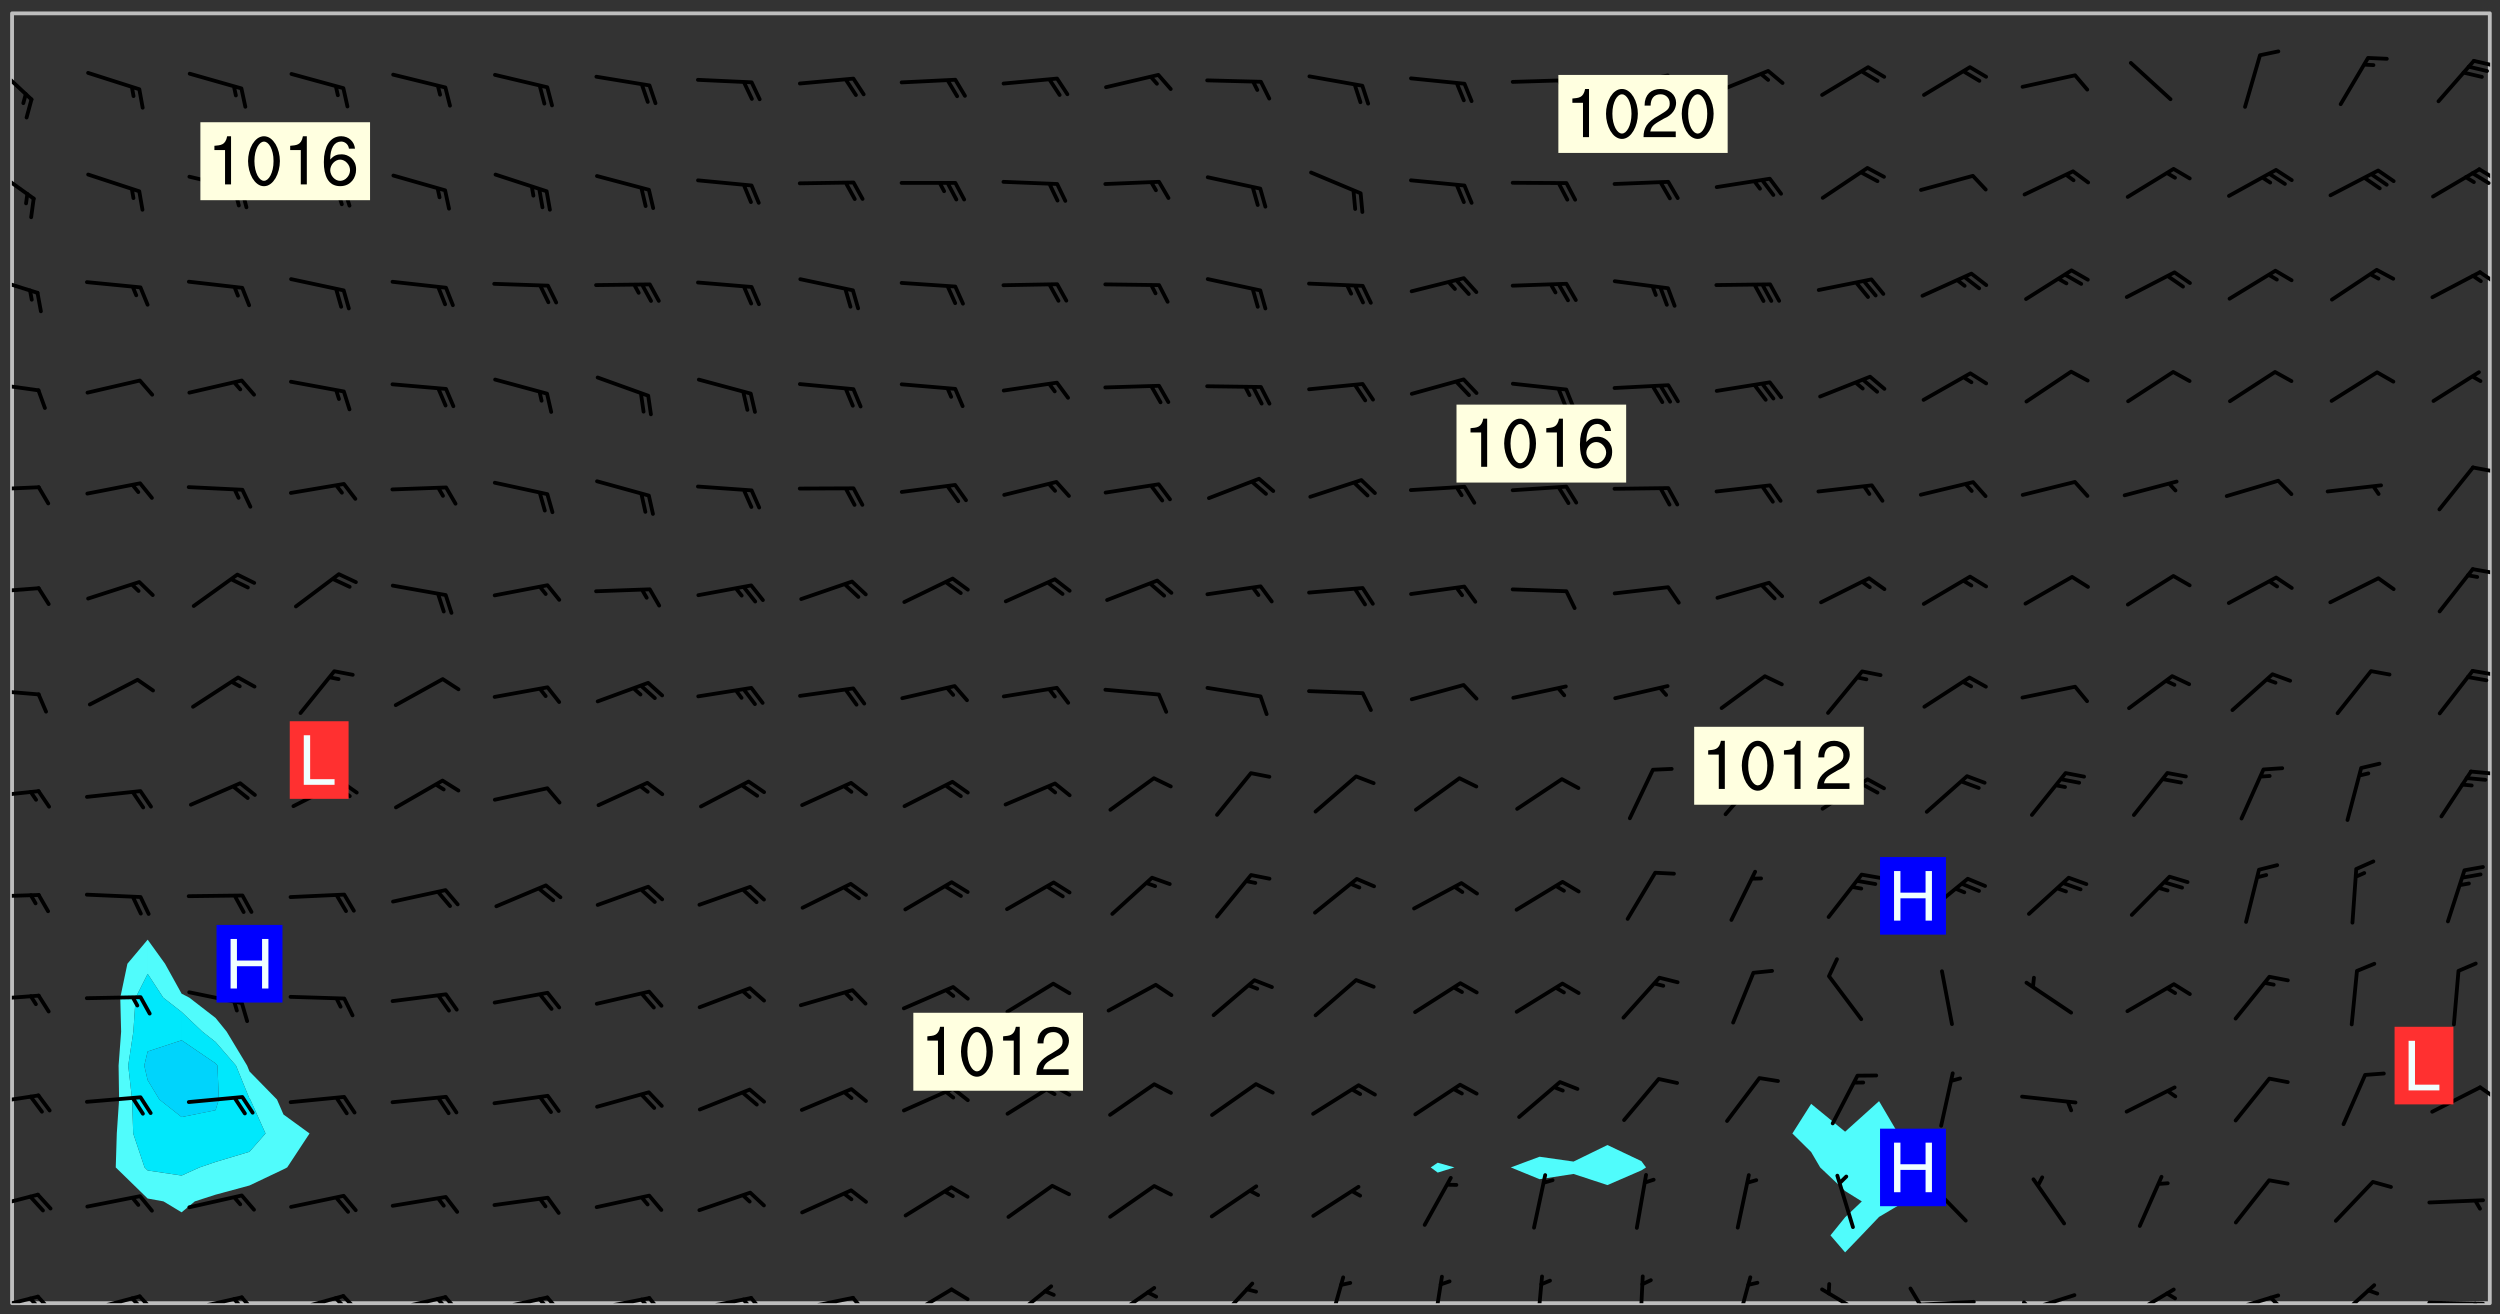 <svg xmlns="http://www.w3.org/2000/svg" role="img" xmlns:xlink="http://www.w3.org/1999/xlink" viewBox="142.45 309.95 326.84 171.84"><rect x="142.45" y="309.95" width="326.84" height="171.84" fill="#333333" stroke="none"/><defs><clipPath id="a"><path d="M144 311.672h1v168.656h-1zm0 0"/></clipPath><clipPath id="b"><path d="M144 311.672h324v168.656H144zm0 0"/></clipPath><clipPath id="c"><path d="M467 311.672h1v168.656h-1zm0 0"/></clipPath><clipPath id="d"><path d="M144 479h4v1.328h-4zm0 0"/></clipPath><clipPath id="e"><path d="M147 479h3v1.328h-3zm0 0"/></clipPath><clipPath id="f"><path d="M146 479h2v1.328h-2zm0 0"/></clipPath><clipPath id="g"><path d="M153 479h8v1.328h-8zm0 0"/></clipPath><clipPath id="h"><path d="M160 479h3v1.328h-3zm0 0"/></clipPath><clipPath id="i"><path d="M159 479h2v1.328h-2zm0 0"/></clipPath><clipPath id="j"><path d="M166 479h9v1.328h-9zm0 0"/></clipPath><clipPath id="k"><path d="M173 479h3v1.328h-3zm0 0"/></clipPath><clipPath id="l"><path d="M172 479h3v1.328h-3zm0 0"/></clipPath><clipPath id="m"><path d="M180 479h8v1.328h-8zm0 0"/></clipPath><clipPath id="n"><path d="M187 479h3v1.328h-3zm0 0"/></clipPath><clipPath id="o"><path d="M186 479h2v1.328h-2zm0 0"/></clipPath><clipPath id="p"><path d="M193 479h8v1.328h-8zm0 0"/></clipPath><clipPath id="q"><path d="M200 479h3v1.328h-3zm0 0"/></clipPath><clipPath id="r"><path d="M199 479h2v1.328h-2zm0 0"/></clipPath><clipPath id="s"><path d="M206 479h9v1.328h-9zm0 0"/></clipPath><clipPath id="t"><path d="M213 479h3v1.328h-3zm0 0"/></clipPath><clipPath id="u"><path d="M212 479h3v1.328h-3zm0 0"/></clipPath><clipPath id="v"><path d="M220 479h8v1.328h-8zm0 0"/></clipPath><clipPath id="w"><path d="M227 479h3v1.328h-3zm0 0"/></clipPath><clipPath id="x"><path d="M226 479h2v1.328h-2zm0 0"/></clipPath><clipPath id="y"><path d="M233 479h8v1.328h-8zm0 0"/></clipPath><clipPath id="z"><path d="M240 479h3v1.328h-3zm0 0"/></clipPath><clipPath id="A"><path d="M239 479h2v1.328h-2zm0 0"/></clipPath><clipPath id="B"><path d="M246 479h9v1.328h-9zm0 0"/></clipPath><clipPath id="C"><path d="M253 479h3v1.328h-3zm0 0"/></clipPath><clipPath id="D"><path d="M260 478h8v2.328h-8zm0 0"/></clipPath><clipPath id="E"><path d="M266 478h4v2.328h-4zm0 0"/></clipPath><clipPath id="F"><path d="M274 477h7v3.328h-7zm0 0"/></clipPath><clipPath id="G"><path d="M287 478h7v2.328h-7zm0 0"/></clipPath><clipPath id="H"><path d="M301 477h6v3.328h-6zm0 0"/></clipPath><clipPath id="I"><path d="M315 476h4v4.328h-4zm0 0"/></clipPath><clipPath id="J"><path d="M329 476h3v4.328h-3zm0 0"/></clipPath><clipPath id="K"><path d="M343 476h2v4.328h-2zm0 0"/></clipPath><clipPath id="L"><path d="M356 476h2v4.328h-2zm0 0"/></clipPath><clipPath id="M"><path d="M369 476h3v4.328h-3zm0 0"/></clipPath><clipPath id="N"><path d="M380 478h7v2.328h-7zm0 0"/></clipPath><clipPath id="O"><path d="M393 479h8v1.328h-8zm0 0"/></clipPath><clipPath id="P"><path d="M391 478h3v2.328h-3zm0 0"/></clipPath><clipPath id="Q"><path d="M406 479h8v1.328h-8zm0 0"/></clipPath><clipPath id="R"><path d="M406 479h3v1.328h-3zm0 0"/></clipPath><clipPath id="S"><path d="M420 478h7v2.328h-7zm0 0"/></clipPath><clipPath id="T"><path d="M433 479h8v1.328h-8zm0 0"/></clipPath><clipPath id="U"><path d="M439 479h2v1.328h-2zm0 0"/></clipPath><clipPath id="V"><path d="M447 477h7v3.328h-7zm0 0"/></clipPath><clipPath id="W"><path d="M459 480h9v.328h-9zm0 0"/></clipPath><clipPath id="X"><path d="M465 480h2v.328h-2zm0 0"/></clipPath><clipPath id="Y"><path d="M144 465h4v4h-4zm0 0"/></clipPath><clipPath id="Z"><path d="M144 452h4v3h-4zm0 0"/></clipPath><clipPath id="aa"><path d="M466 451h2v3h-2zm0 0"/></clipPath><clipPath id="ab"><path d="M144 439h4v2h-4zm0 0"/></clipPath><clipPath id="ac"><path d="M144 426h4v2h-4zm0 0"/></clipPath><clipPath id="ad"><path d="M144 413h4v2h-4zm0 0"/></clipPath><clipPath id="ae"><path d="M465 410h3v2h-3zm0 0"/></clipPath><clipPath id="af"><path d="M144 399h4v2h-4zm0 0"/></clipPath><clipPath id="ag"><path d="M465 397h3v2h-3zm0 0"/></clipPath><clipPath id="ah"><path d="M144 386h4v2h-4zm0 0"/></clipPath><clipPath id="ai"><path d="M465 384h3v2h-3zm0 0"/></clipPath><clipPath id="aj"><path d="M144 373h4v2h-4zm0 0"/></clipPath><clipPath id="ak"><path d="M465 370h3v2h-3zm0 0"/></clipPath><clipPath id="al"><path d="M144 359h4v3h-4zm0 0"/></clipPath><clipPath id="am"><path d="M144 345h4v4h-4zm0 0"/></clipPath><clipPath id="an"><path d="M466 345h2v3h-2zm0 0"/></clipPath><clipPath id="ao"><path d="M144 331h4v6h-4zm0 0"/></clipPath><clipPath id="ap"><path d="M466 331h2v3h-2zm0 0"/></clipPath><clipPath id="aq"><path d="M465 332h3v3h-3zm0 0"/></clipPath><clipPath id="ar"><path d="M144 317h3v7h-3zm0 0"/></clipPath><clipPath id="as"><path d="M465 317h3v2h-3zm0 0"/></clipPath><g id="at" clip-path="url(#clip1)"><path fill="#fff" fill-opacity="0" fill-rule="evenodd" d="M0 0h1000v1000H0zm0 0"/><path fill="#d3d3d3" fill-opacity="0" fill-rule="evenodd" d="M162.152 355.867l-.234.293.059.234.117.172.176.234.293.348.113.059.117-.172.059-.234.176-.176.465-.176h.699l.234.293.289.816.059.176.176.23.352.234.699.699.172.176.234.348.234.41.289.582.41.465.23.234.234.176.117.23.176.293.172 1.164v.234l.059.289.059.117.117.117.348.41.117.172.176.176.176.234.117.172.172.352.059.234.234.406.234-.059-.176.176-.059.93h-.582l-.234-.113-.348.113-.117.117-.059.293-.059.176-.117.172-.465.293-.059.234-.059.113v.645l.059.172v.41l.059.059v.406l.059.406.117.176.059.059.23.641-.059.293v.699l-.059.582v.234l-.059.23-.055.352v1.922l.055.117h.426l-.367.117-.023.352.891 1.168 1.742.539 1.34.359v.539l.09.809.535.715 1.52.27.891-.086.09 1.164.535.18 1.16-.18 2.055-.984 1.16-.363 1.879-.176 1.695-.18-.18.719-1.516.086-1.25.09-.805.27-1.074.809.27.719.535.898-.18.625-.266.809.266 1.078.625.898.805.18 1.25-.18-.266.723.098.504.055.293v.172l.059.293v.406l.176.117.352.117h.406l.293-.176.113-.117.059-.117.117-.23.059-.176.352-.465.23-.176.176-.059.176.059.059.176.117.988.055.469.059.172.117.234.176.059.816.059h.289l.117.234.059.406.059.352v1.105l.117.293.117.348.289.699.176.352.582.754.352.176.172.059.469.234.641.465.348.234.293.176.293.055.23.062.816.348.293.176.113.172.352.352.117.176.523.641v.289l.059.352v.348l.059.352.059.289.117.059.172.059h.176l.582.234.176.117.176.289.176.234.113.234.293.23.117.117v.41l.059.055.289.234.234.117.059.117.117.172.059.117.23.234.059.176.234.059.117.059-.117.113-.059.117v.117l-.117.293-.117.289v.582l.176.117.117.059.059.117.117.117.113.059.176.348.059.352.059.406v.176l-.059.176-.117.699v.172l.117.176.293.293h.406l.176.117.117.172.117.293v.234h-.527l-.23-.234h-.234l-.176.059-.059.699.059.348.117.176.176.41.117.23.289.469.176.055h.523l.234.059.758.641.059.293v.234l.059.059.23.348v.352l-.117.172v.293l.293.289.293.176.172.059.293.176.293.117.582.406.289.234.293.176.219.16.016.012.23.176.641.523.176.234.117.176.176.176.113.172v.641l.117.176.469.117.582.117.234.059.23.113.293.117.113.059.586.352.289.172.176.062.176.055.176.059.699.352.289.176.234.055.289.176.234.117.641.406.293.117.172.059.234.059.41.059.23.059.234.117.059.172-.41.176.469.059.059.293.113.234.176.055.234.059.176.059.406.117.641.234.117.172.059.234v.176l-.059.117-.059.406.234.234.117.059.348.117.641.23.176.117.289.117.176.176.234.465.582 1.105.176.176.348.176.176.117.352.117 1.047.523.234.059.465.113.293.059.465.176.758.582.234.234.348.465.176.176.289.234.816.699.293.176.289.289.293.176.293.289.695.641.176.176.293.234.289.234.469.289.641.582.348.234.234.293.348.348.352.465.934.992.348.406.117.176.234.059.113.117.645.176.23.113.234.059.293.176.23.117.934.699.406.406.234.176.406.176.234.117.816.348.348.234.234.117.293.289.23.117.758.352.352.172.23.059.293.117.234.059.871.176h.816l.469.23.172.059.875.699.465.117.293.059.176.059.23.059.469.059.348.059.352.059.406.059h.293l.172.059v.23l.176.176h.293l.348.059.352.059.699.117h.641l.465-.234.293-.176.172-.117.41-.172.289-.176.934-.465.469-.293.523-.293.465-.172.465-.176 1.051-.465.289-.117.41-.117.289-.117.527-.176 1.516-.699.582-.348.289-.059.293-.059.348-.117.875-.23.352-.117h.113l.234-.059.875-.234.234-.059h.812l.352-.059.816-.117.172-.059.352-.055.293-.059.23-.059.816-.176.176-.059h.348l.234-.059.465-.117.758-.172.234-.059h.348l.41-.117.289-.059 1.285-.059h.289l.41-.059.23-.059h.176l.875-.117h.406l.41-.117h.348l.352-.113.871-.059h1.75l1.047.289.41.117.289.117.352.117.289.117 1.051.172.289.059h.293l.293.059.172.059.41.059.172.059.117.059h.117l.117.059.352.059h.113l.41.066 1.922.395 1.926.395 1.52.449 1.695.719 2.145.805 1.605-.719 1.43-.805 1.16-1.078 1.25-.449 3.035-.719 1.875-.359 2.145-1.348 2.234-1.254 2.5-1.258 1.695-.449 1.785-.18 1.16-.27.625.539 1.34-.27.715-.988.984-1.344.445-.18.805-.359 1.875-.539 1.785-.449 1.25-.27 1.16-.09 1.699-.09 1.961-.27 1.25-.09h.539l.625-.09h.891l2.145-.18 2.41-.18 2.59-.09 1.695.18 1.609.09 1.43.359 1.16.719 1.875.988 1.16 1.527.266.715.629.09.355.898.535.539.535 1.527 1.074.359h.535l-.805.535.09 1.707.715 2.695.891.805.895.988.715 1.258 1.785.539 1.52-.18.355 1.344 1.609-.805.98-.539.27.27.316-.215.219-.145.801.449.449-.359h.355l.535-.27.539-.719.535-.27.625-.988 1.16.449.84.371 1.395.617 1.695-.18h1.605l1.785.09.18-1.707.535-1.344.805.27.492.848.402.406-.09.539v.359l.715.449.711-.27h1.43l.359.988.445 1.258.715 1.344 1.25.629 1.695.629.715-.18.18-.539.98-.09.449.359.086 1.258-.266.629-.535.18v.539l.715.984.266.539.984.988.801 1.078-.266.359-.09.898-.625 2.332-.355 2.066-.09 1.793-.18.719-.09.539v1.438l-.98 1.883-.359 1.707-.535.898-.805 1.168-.266.539 2.055 1.254.086.359-.355.539-.09-.18v.809l.09 1.438-.445.715-1.074.094-.266.715.535.898.805.719 1.16.809 1.34.27.445.359-.355.449-1.789-.09-1.25-.449-.715-.719-.625-.09-.176 3.59-.188 1.309h89.359V311.703h-55.27v49.082l.762.125 3.289.543 2.023 2.836v2.754l2.352.332 2.348.332h4.051l-1.379 4.16-2.023.707-2.023.703-.543.344-2.594 1.617-.188.117-2.023-2.078-.73-2.742-2.672-2.078-1.375-3.5-.066-.082-1.957-2.672 2.75-1.418v-49.082H294.422v91.414l.117.031.133.012.074.074.105.047.09.059.086.059.09.059.297.297.059.09.031.117.027.117.016.137-.031.117-.059.09-.059.086-.043.105-.047.102-.027.121v.145l.176.27.148.148.074.086.074.074.043.105.062.09.059.086.043.105.059.09.047.102.043.105.059.086.117.18.074.074.062.086.059.09.043.105.059.09.059.086.062.09.059.09.043.102.117.18.074.074.059.086.074.074.09.059.105.047h.148l.133-.016.133.016.102-.047.074-.074.047-.102-.016-.133v-.148l-.047-.105-.027-.117-.047-.102-.027-.121-.043-.102-.062-.09-.043-.102-.043-.105-.031-.117-.016-.133-.012-.137.086-.059.059-.086.121-.031.043.105.016.133v.117l.059.102.059.09.09.059.148.148.059.09.043.105-.012.102.086.059.105.047.086.059.09.059.074.074-.117.027-.105.047-.086.059-.074.074-.059.09-.062.086-.027.121-.047.102-.043.105-.031.117-.012.133-.016.133v.148l.027.117.047.105.043.102.059.09.074.074.09.059.074.074.09.059.059.09.043.105.047.102.117.031.133.016h.148l.117-.031.105.043.043.105.047.102.027.121L299.5 410l.027.117.031.121.027.117.105.043.102.047.133-.016.148.148.062.086.074.074.07.074.09.062.105.043.102.043.117.031.137.016.117-.031.074-.074.027-.117-.012-.133-.031-.121-.027-.117.043-.105h.117l.09.062.117.027h.148l.133.016h.148l.133.016.133-.016h.148l.133-.016.133-.012.137.012.117-.027.133-.016.191-.059-.059.176-.016.133-.027.121-.016.133-.059.086-.133.016-.105.047-.105.043-.117.031-.117.027-.266.031h-.148l-.133.016-.074.074.059.086.148.148.117.18.074.07.09.062.09.059.086.059.09.059.102.043.105.062.105.043.086.059.105.047.102.043.18.117.059.09-.043.102-.047.105.016.133.223.223.059.09.043.102.031.121.043.102.016.133.031.117.012.137.031.117.148.148.102.043.105.043.117.031.133.016.137.016h.117l.117-.031.09-.059.043-.105.047-.102.043-.105.031-.117.012-.133v-.148l-.012-.133-.016-.133-.031-.117-.043-.105-.047-.105-.043-.102-.043-.105-.016-.133.016-.133.027-.117.031-.117.027-.121.047-.102.09-.059.086-.062.074-.074.09-.059.223-.223.059-.086.074-.074.117-.18.059-.086v-.148l-.074-.074-.102-.047-.105-.043-.102-.043-.059-.09-.047-.105-.027-.117.09-.059.117-.031.102-.043.18-.117.148-.148.012-.133-.012-.105-.09-.059-.133.016h-.148l-.133.016-.133-.016-.121-.031-.086-.059-.074-.074-.059-.09-.062-.086-.117-.18-.059-.086.031-.121.086-.059.121-.031.059-.086v-.121l-.031-.117-.059-.09-.059-.086-.047-.105-.027-.117-.016-.133.059-.09.074-.074.09-.059.117-.18.074-.074.059-.086.148-.148.121-.031.133-.016.133.016.074.074.043.105.016.133-.031.117-.117.031-.133.012-.148.148-.043.105-.047.102-.027.121-.031.117v.148l.031.117.043.105.059.09.074.07.074.074.117.031.121.027.117-.027.133-.016h.117l.09.059.074.074.047.105.059.086.102.047.133.016.105.043.086.059-.012.105-.074.074-.18.117-.059.09-.09.059-.07.074-.074.074-.062.09-.027.117-.016.133.016.133-.016.133v.148l.016.133.027.117.031.121.074.074.09.059.086.059.09.059.117.031v.086l-.102.047-.09.059-.266.031-.117.027h-.148l-.105.043-.102.047-.059.09-.062.234-.012.133-.031.121-.016.133v.293l-.012.133.012.137.016.133.133.016.133.012.121.031.086.059.074.074.047.105.043.102.016.133v.445l-.016.133v.445l.031.266.027.117.016.133.031.117.086.211.031.266v.148l-.031.117-.027.117-.031.121-.027.117-.031.117-.031.121-.012.133-.016.133.09.059.117-.031.102.016.047.105-.031.266v.441l-.043.105-.047.105-.043.102-.043.105-.059.086-.031.121-.043.117-.031.117-.016.133.016.133.059.09.105.047.086.059.059.086-.012.137-.031.117-.043.102v.445l-.016.133v.148l-.031.117-.043.105-.027.117-.047.105-.043.102-.031.121-.027.117-.031.133-.031.117-.027.117-.043.105-.031.117-.031.121-.012.133-.016.133v.297l.027.117v.148l.047.398.027.117.059.09.121.031h.148l.133-.016.059.09v.117l-.059.09-.09.059-.102.043-.105.047-.09.059-.086.059-.137.016-.117-.031-.133-.016-.102.047-.062.086-.012.137-.016.133-.031.117-.027.117-.016.133-.031.121v.297l.016.133.031.117v.148l.012.133v.148l-.027.117-.047.102-.027.121-.031.117-.059.09-.074.074-.102.043-.105.047-.117.027-.121.031-.102-.047.059-.086.105-.047.027-.117.031-.117.027-.121.031-.117v-.148l.016-.133-.031-.117-.043-.105-.105.016-.074.074-.102.043-.09.062-.074.074-.043.102-.016.133-.031.117L304.25 426l-.031.117-.027.117-.031.121-.027.117-.031.117-.043.105-.09.059h-.09l-.117-.031-.031-.086.016-.137-.031-.117v-.148l-.012-.133v-.148l-.062-.234-.027-.121-.043-.102-.047-.105-.059-.086-.059-.09-.043-.105-.062-.086-.148-.148-.07-.074-.105-.047-.105-.043-.102-.043-.297-.297-.09-.074-.086-.059-.105-.043-.09-.062-.086-.059-.105-.043-.09-.059-.086-.062-.074-.07-.105-.047-.086-.059-.105-.043-.09-.062-.102-.043-.105-.043-.086-.059-.105-.047-.105-.043-.102-.047-.09-.059-.102-.043-.105-.043-.09-.062-.117-.027-.133-.016-.133.016H299.75l-.133.016-.117-.031-.09-.059-.074-.074-.09-.059-.102-.047h-.148l-.121-.027-.102-.043-.074-.074-.117-.18-.09-.059-.102-.043-.09-.062-.105-.043-.09-.059-.086-.059-.105-.047-.059-.086-.059-.09-.043-.105-.047-.102-.074-.074-.086-.059-.074-.074-.09-.059-.223-.223-.043-.105-.031-.266.105-.043h.145l.105.043.074.074.09.059.086.059.105.047.09.059.148.148.07.074.148.148.062.086.074.074.086.059.074.074.09.062.09.059.086.059.27.176.102.047.105.043.102.043.047-.074.059-.086.074-.074.07-.074.105.043.074.074.059.09.043.102.047.105.043.105.121.027.117-.027.074-.09.043-.105.059-.09.074-.074.105-.043.117-.027.133.012.09.059.148.148.059.09.043.105.047.102.043.105.043.102.105.047.105.043.133.016.086-.059.059-.09.074-.074.105-.043.117.027.105.047.102.043.105.043.102.047.18.117v.117l-.016.133.016.133.016.137.059.086.102.047.121.027.117.031h.148l.117-.031.059-.09.18-.117.059-.09.074-.074.059-.086.117-.18.18-.117.117.031.09.059.043.074-.016.133v.117l.09.059h.148l.133-.016.133-.012.266-.031.105-.043.117-.031.121-.027.074-.074.07-.074.062-.09-.016-.105-.047-.102-.102-.043-.105-.016-.117.027-.266.031h-.148l-.074-.074-.09-.059-.117-.031-.117-.027-.133-.016h-.148l-.133.016h-.297l-.105-.047-.148-.148-.043-.102-.059-.09.223-.223.086-.059.105-.043.117-.031.133-.016.133.016.137.016.102.043.133-.012.09-.062.102-.043.062-.09-.047-.102-.09-.059-.117-.031-.102-.043-.059-.09-.062-.09v-.117l.016-.133.105-.047.074-.07v-.121l-.09-.059-.031-.117.09-.059.074-.074.043-.105.059-.09.047-.102.016-.133v-.148l-.047-.105-.043-.102-.09-.059-.133-.016-.102-.043-.137-.016-.117-.031h-.445l-.133-.016-.133-.012-.133-.016-.117-.031h-.148l-.133-.016-.133-.012-.266-.031-.121-.043-.086-.059-.074-.074v-.148l.012-.133.105-.047.102-.043.133-.016h.152l.133-.016h.293l.121.031.102.043.09.059.234.062.121-.047.09-.059.102-.043.133-.016.105.043.102.047.133.012.121-.027h.145l.121-.031.117-.027.105-.047.074-.074.086-.059.148-.148.059-.086.047-.105.027-.117.016-.105-.102-.043-.09-.059-.117-.031-.105-.043-.09-.062-.074-.086-.074-.074-.102-.043-.105-.047-.102-.043-.059-.09-.047-.102-.086-.211-.062-.086-.059-.09-.074-.074-.086-.059h-.27l-.117.031-.09.059-.102.043-.133.016-.105-.016-.027-.117-.062-.09-.117-.031-.102-.043-.148-.148-.031-.117-.016-.105.074-.074.18-.117.117-.027.117-.031.137.016.102.043.105.043.102.047.105.043.117.031.133.016.117.027.133.016.105-.016.09-.059-.074-.074-.105-.043-.074-.074-.074-.09-.148-.148-.086-.059-.09-.059-.074-.074-.09-.059-.102-.047-.121-.027-.102-.047-.105-.043-.117-.031-.102-.043-.121-.031h-.148l-.117.031-.105.043-.086.062-.18.117-.086.059-.09.059-.105.047-.086.059-.105.043-.102.043-.105.047-.074.074-.059.09-.059.086-.047.105-.059.086-.074.074-.133-.012-.117-.031h-.117l-.074.074-.09.059-.074.074-.09.059-.086.059-.105.047-.102.043-.137.016-.102-.043-.148-.148-.105-.047h-.086l-.105.047-.102.043-.121.031-.117-.031-.074-.074v-.117l.031-.121.074-.07.059-.09.074-.074.117-.031.105-.043h.293l.133-.016.137-.016.102-.043.09-.059.102-.047.09-.059.133-.012.09.059.133.012.09-.059.086-.059.105-.043.09-.059.086-.062.09-.059.148-.148.059-.086.059-.09.105-.043.133-.016.117.027.121.031.059-.059.059-.09.031-.266.027-.117.105.012.133.016.102-.043.09-.059.059-.09.074-.074.059-.09.047-.102.012-.133-.012-.133-.047-.105-.148-.148-.059-.09-.059-.086-.043-.105v-.445l.016-.133v-.148l.012-.133-.059-.059-.09.059-.102-.043-.18-.117-.086-.059-.062-.09-.059-.09-.074-.074-.086-.059-.121.031-.102.012-.105.047-.086.059-.105.043-.148.148-.09.059-.086.059-.09.062-.105.043-.133.016v-.121l.105-.043.117-.031.074-.07.043-.105v-.148l-.027-.117-.148-.148-.133-.016h-.148l-.117.031-.105.043-.102.043-.09.062-.117.027-.074-.074.012-.133-.043-.102-.043-.105-.09-.059-.117.027-.121.031-.117.031-.102.043-.121.031-.102.043-.105.043-.09.059-.102.016v-.117l.016-.133-.059-.09-.074.043-.148.148-.059.09-.074.074-.047.105-.043.102-.074.074-.059.09-.074.074-.059.086-.074.074-.09.062-.074.07-.074.074-.102.016-.133.016-.105-.043v-.121l.148-.148.043-.102.059-.09.047-.102.043-.105.059-.09.031-.117.043-.102.031-.121.027-.117.047-.105.043-.102.043-.105.074-.07.09-.062.09-.059.102-.043h.297l.266-.031.105-.043-.074-.074-.117-.031-.105-.043-.09-.059-.102-.047-.09-.059-.102-.043-.105-.043-.09-.062-.086-.059-.105-.043-.102-.043-.121-.031-.117-.031-.102-.043L297.5 410.25l-.102-.043-.09-.059-.043-.105-.016-.133.102-.043.133-.016.137.016.133-.016.102-.043.059-.09.016-.105-.09-.059-.074-.074-.102-.043-.09-.059-.148-.148-.043-.105-.016-.133v-.293l-.059-.09-.09-.059-.074-.074-.043-.105-.031-.117-.059-.09-.074-.074-.117-.027-.074-.074-.09-.059-.09-.062-.086-.059-.074-.074-.059-.086-.047-.105-.086-.059-.148-.148-.195-.059-.133.016-.102.043-.074.074-.047.102-.043.105-.059.09-.059.086-.297.297-.09.059h-.086l-.062-.086-.043-.105.031-.117.059-.09.027-.117-.012-.133-.09-.062-.105.047-.117.027-.117.031-.27.176-.102.047-.117.027-.105.047-.09.059-.102.043-.059-.086-.047-.105.016-.133.047-.105.07-.074.074-.07.059-.09v-.148l-.043-.105h-.238l-.102.047-.031.117-.027.117-.031.121-.074.043-.133.016-.074-.047-.043-.102-.043-.105-.047-.102-.043-.105-.121.031-.102.043-.133.016-.117.031-.105.043-.09.059-.102.047-.121.027-.133.016-.102-.043-.059-.09-.047-.105-.043-.102-.043-.105v-.117l.059-.09.086-.059.18-.117.102-.047.105-.043.105-.059.102-.043.09-.062.102-.043.105-.059.102-.047.09-.059.105-.043.102-.043.09-.062.102-.043.137-.016.117.031.102.043.121.031.102.043.105.047.102.043.105.043.102.047.105.043.102.043.105.047.086.059.105.043.117.031.105.043.102.047.09.059.105.043.102.043.105.047.117.027.102.047.121.027h.148l.086-.059.016-.102.059-.09-.027-.117-.074-.074-.117-.18-.074-.074-.09-.074-.18-.117-.086-.059-.105-.043-.102-.047-.27-.176-.059-.09-.074-.074-.059-.09-.043-.102-.031-.117-.016-.137v-.562l-.012-.133-.016-.133-.031-.117-.016-.133-.012-.133-.031-.121-.223-.223-.059-.086-.016-.105.031-.117.133-.016v-91.414H172.992v1.453l-.059.234-.352 1.051-.172.523-.117.348-.176.41-.117.172-.234.293-.23.059h-.352l-.117.059-.23.406v.293l.117.176.23.23.117.234.641.758.293.465.176.234.23.352.234.348.641.816.176.465.172.41.117.695.176.469.117 1.398.059.465v.875l.117 1.047v4.781l-.059.465-.352 1.281-.176.523-.113.41-.352.93L172.934 336l-.234.582-.117.176-.172.348-.176.406-.352.816-.059.293-.113.293-.117.289-.059.176-.117.875-.059.406-.059.117-.059.176-.059.172-.23.527-.117.172v.234l-.117.234-.059.172-.176.586v.289l-.059.176v.293l-.059.113-.059.527v.172l-.055.234v2.621l-.176.816-.117.176-.176.234-.117.172-.113.234-.586.934-.23.289-.293.465-.176.234-.289.352-.352.699-.113.23-.176.41-.176.23-.406.527-.816.699-.293.172-.289.234-.176.117-.176.176-.523.406-.527.176-.172.176-.234.055-.641.176h-.758m12.211 31.023l-1.074.449.359.895 1.25-.715.445-.539-.98-.09"/><path fill="#d3d3d3" fill-opacity="0" fill-rule="evenodd" d="M201.508 416.598h-.895l.449.629.98.359.805-.09.445-.988-.176.09-.715-.355-.895.355m154.621 59.07l-.059-.523v-.293l.113-.293.059-.23.469-.469h.113l.117-.113.117-.059h.176l.234-.059h.348l.234.059.117.059.23.172.059.176.117.582v.293l-.117.176-.172.289-.176.176-.527.523-.23.234-.117.059h-.176l-.117-.059-.406-.293-.176-.117-.117-.059-.059-.113-.055-.117m6.641-10.957l-.059-.172v-1.109l.059-.172.176-.059.172-.059h.176l.234-.059.117.059.059.699-.059.172-.117.176-.117.059-.234.523-.113.059h-.234l-.059-.117m9.613-14.391l-.117-.176v-.699l.293-.875.117-.172.176-.352.113-.23.117-.293.352-.758.117-.23.172-.234h.176l.117-.059h.641l.117.059.234.234.172.113.352.293.117.117.113.176v.113l.117.059.117.117v.699l-.059.176v.23l-.059.176-.348 1.051-.117.23-.117.234-.117.059-.23.234-.641.289h-.875l-.41-.117-.641-.465"/><path fill="none" stroke="#bebebe" stroke-linecap="round" stroke-linejoin="round" stroke-miterlimit="10" stroke-width=".5" d="M467.957 311.695H144.027v168.625h323.93v-168.625"/><g clip-path="url(#a)"><path fill="#fff" fill-opacity="0" fill-rule="evenodd" d="M144 475.891v4.438h.004H144V311.672h.004H144v164.219"/></g><g clip-path="url(#b)"><path fill="#fff" fill-opacity="0" fill-rule="evenodd" d="M144.004 480.328V311.672h17.75v121.125l-2.648 3.148-.934 4.438.113 4.438-.332 4.441.066 4.438-.301 4.438-.137 4.438 4.172 4.066 2.062.375 2.375 1.43 1.727-1.43 2.711-.875 4.438-1.203 4.441-2.109.488-.254 2.922-4.438-3.41-2.48-.848-1.957-3.594-3.672-.312-.766-2.676-4.441-1.449-1.789-3.426-2.648-1.012-.523-2.168-3.914-2.27-3.148v-121.125h168.656v150.285l-.914.617.914.676 2.191-.676-2.191-.617V311.672h22.191v147.973l-4.438 2.164-4.438-.633-3.762 1.398 3.762 1.539 4.438-.688 4.438 1.457 4.441-1.926.602-.383-.602-.82-4.441-2.109V311.672h35.508v142.234l-4.438 3.996-4.438-3.641-2.457 3.875 2.457 2.426 1.18 2.012 3.258 3.082 2.184 1.359-2.184 2.074-1.914 2.363 1.914 2.227 2.141-2.227 2.297-2.41 3.426-2.027-.613-4.441-.32-4.438-2.492-4.23V311.672h79.887v168.656H144.004"/></g><path fill="#50fcfc" fill-rule="evenodd" d="M161.754 466.641l-4.172-4.066.137-4.438.301-4.438-.066-4.438.332-4.441-.113-4.438.934-4.438 2.648-3.148v4.469l-1.574 3.117-.297 4.438-.672 4.441.508 4.438.145 4.438 1.484 4.438.406.398 4.438.664 2.348-1.062 2.09-.715 4.438-1.332 2.094-2.391-1.992-4.438-.102-.105-1.766-4.332-2.672-3.09-1.727-1.352-2.711-2.574-2.395-1.863-2.043-3.117v-4.469l2.27 3.148 2.168 3.914 1.012.523 3.426 2.648 1.449 1.789 2.676 4.441.312.766 3.594 3.672.848 1.957 3.41 2.48-2.922 4.438-.488.254-4.441 2.109-4.438 1.203-2.711.875-1.727 1.43-2.375-1.43-2.062-.375"/><path fill="#00e8fc" fill-rule="evenodd" d="M159.719 453.699l-.508-4.438.672-4.441.297-4.438 1.574-3.117 2.043 3.117 2.395 1.863v3.707l-4.438 1.461-.445 1.848.445 1.902 1.535 2.535 2.902 2.289 4.438-.895.43-1.395-.18-4.438-.25-.289-4.438-3.02v-3.707l2.711 2.574 1.727 1.352 2.672 3.09 1.766 4.332.102.105 1.992 4.438-2.094 2.391-4.438 1.332-2.09.715-2.348 1.062-4.438-.664-.406-.398-1.484-4.438-.145-4.438"/><path fill="#00d4fc" fill-rule="evenodd" d="M161.754 451.164l-.445-1.902.445-1.848 4.438-1.461 4.438 3.02.25.289.18 4.438-.43 1.395-4.438.895-2.902-2.289-1.535-2.535"/><path fill="#50fcfc" fill-rule="evenodd" d="M330.41 463.25l-.914-.676.914-.617 2.191.617-2.191.676m13.316.863l-3.762-1.539 3.762-1.398 4.438.633 4.438-2.164 4.441 2.109.602.82-.602.383-4.441 1.926-4.438-1.457-4.438.688m35.508-3.551l-2.457-2.426 2.457-3.875 4.438 3.641 4.438-3.996 2.492 4.23.32 4.438.613 4.441-3.426 2.027-2.297 2.41-2.141 2.227-1.914-2.227 1.914-2.363 2.184-2.074-2.184-1.359-3.258-3.082-1.18-2.012"/><g clip-path="url(#c)"><path fill="#fff" fill-opacity="0" fill-rule="evenodd" d="M467.996 480.328H468V311.672h-.004H468v168.656h-.004"/></g><g clip-path="url(#d)"><path fill="none" stroke="#000" stroke-linecap="round" stroke-linejoin="round" stroke-miterlimit="10" stroke-width=".5" d="M147.406 479.469l-6.812 1.719"/></g><g clip-path="url(#e)"><path fill="none" stroke="#000" stroke-linecap="round" stroke-linejoin="round" stroke-miterlimit="10" stroke-width=".5" d="M147.406 479.469l1.648 1.82"/></g><g clip-path="url(#f)"><path fill="none" stroke="#000" stroke-linecap="round" stroke-linejoin="round" stroke-miterlimit="10" stroke-width=".5" d="M146.414 479.719l.824.91"/></g><g clip-path="url(#g)"><path fill="none" stroke="#000" stroke-linecap="round" stroke-linejoin="round" stroke-miterlimit="10" stroke-width=".5" d="M160.715 479.434l-6.797 1.789"/></g><g clip-path="url(#h)"><path fill="none" stroke="#000" stroke-linecap="round" stroke-linejoin="round" stroke-miterlimit="10" stroke-width=".5" d="M160.715 479.434l1.664 1.805"/></g><g clip-path="url(#i)"><path fill="none" stroke="#000" stroke-linecap="round" stroke-linejoin="round" stroke-miterlimit="10" stroke-width=".5" d="M159.723 479.695l.836.902"/></g><g clip-path="url(#j)"><path fill="none" stroke="#000" stroke-linecap="round" stroke-linejoin="round" stroke-miterlimit="10" stroke-width=".5" d="M174.059 479.562l-6.859 1.531"/></g><g clip-path="url(#k)"><path fill="none" stroke="#000" stroke-linecap="round" stroke-linejoin="round" stroke-miterlimit="10" stroke-width=".5" d="M174.059 479.562l1.598 1.863"/></g><g clip-path="url(#l)"><path fill="none" stroke="#000" stroke-linecap="round" stroke-linejoin="round" stroke-miterlimit="10" stroke-width=".5" d="M173.062 479.785l1.594 1.863"/></g><g clip-path="url(#m)"><path fill="none" stroke="#000" stroke-linecap="round" stroke-linejoin="round" stroke-miterlimit="10" stroke-width=".5" d="M187.332 479.391l-6.773 1.875"/></g><g clip-path="url(#n)"><path fill="none" stroke="#000" stroke-linecap="round" stroke-linejoin="round" stroke-miterlimit="10" stroke-width=".5" d="M187.332 479.391l1.688 1.781"/></g><g clip-path="url(#o)"><path fill="none" stroke="#000" stroke-linecap="round" stroke-linejoin="round" stroke-miterlimit="10" stroke-width=".5" d="M186.348 479.664l.844.891"/></g><g clip-path="url(#p)"><path fill="none" stroke="#000" stroke-linecap="round" stroke-linejoin="round" stroke-miterlimit="10" stroke-width=".5" d="M200.684 479.535l-6.848 1.59"/></g><g clip-path="url(#q)"><path fill="none" stroke="#000" stroke-linecap="round" stroke-linejoin="round" stroke-miterlimit="10" stroke-width=".5" d="M200.684 479.535l1.609 1.848"/></g><g clip-path="url(#r)"><path fill="none" stroke="#000" stroke-linecap="round" stroke-linejoin="round" stroke-miterlimit="10" stroke-width=".5" d="M199.688 479.766l.805.926"/></g><g clip-path="url(#s)"><path fill="none" stroke="#000" stroke-linecap="round" stroke-linejoin="round" stroke-miterlimit="10" stroke-width=".5" d="M214.008 479.578l-6.863 1.504"/></g><g clip-path="url(#t)"><path fill="none" stroke="#000" stroke-linecap="round" stroke-linejoin="round" stroke-miterlimit="10" stroke-width=".5" d="M214.008 479.578l1.59 1.867"/></g><g clip-path="url(#u)"><path fill="none" stroke="#000" stroke-linecap="round" stroke-linejoin="round" stroke-miterlimit="10" stroke-width=".5" d="M213.008 479.797l.797.934"/></g><g clip-path="url(#v)"><path fill="none" stroke="#000" stroke-linecap="round" stroke-linejoin="round" stroke-miterlimit="10" stroke-width=".5" d="M227.34 479.656L220.441 481"/></g><g clip-path="url(#w)"><path fill="none" stroke="#000" stroke-linecap="round" stroke-linejoin="round" stroke-miterlimit="10" stroke-width=".5" d="M227.34 479.656l1.543 1.906"/></g><g clip-path="url(#x)"><path fill="none" stroke="#000" stroke-linecap="round" stroke-linejoin="round" stroke-miterlimit="10" stroke-width=".5" d="M226.336 479.852l.773.953"/></g><g clip-path="url(#y)"><path fill="none" stroke="#000" stroke-linecap="round" stroke-linejoin="round" stroke-miterlimit="10" stroke-width=".5" d="M240.652 479.645l-6.895 1.367"/></g><g clip-path="url(#z)"><path fill="none" stroke="#000" stroke-linecap="round" stroke-linejoin="round" stroke-miterlimit="10" stroke-width=".5" d="M240.652 479.645l1.551 1.902"/></g><g clip-path="url(#A)"><path fill="none" stroke="#000" stroke-linecap="round" stroke-linejoin="round" stroke-miterlimit="10" stroke-width=".5" d="M239.648 479.844l.777.953"/></g><g clip-path="url(#B)"><path fill="none" stroke="#000" stroke-linecap="round" stroke-linejoin="round" stroke-miterlimit="10" stroke-width=".5" d="M253.965 479.625l-6.887 1.406"/></g><g clip-path="url(#C)"><path fill="none" stroke="#000" stroke-linecap="round" stroke-linejoin="round" stroke-miterlimit="10" stroke-width=".5" d="M253.965 479.625l1.559 1.895"/></g><g clip-path="url(#D)"><path fill="none" stroke="#000" stroke-linecap="round" stroke-linejoin="round" stroke-miterlimit="10" stroke-width=".5" d="M266.852 478.527l-6.031 3.605"/></g><g clip-path="url(#E)"><path fill="none" stroke="#000" stroke-linecap="round" stroke-linejoin="round" stroke-miterlimit="10" stroke-width=".5" d="M266.852 478.527l2.102 1.27"/></g><g clip-path="url(#F)"><path fill="none" stroke="#000" stroke-linecap="round" stroke-linejoin="round" stroke-miterlimit="10" stroke-width=".5" d="M279.879 478.117l-5.457 4.426"/></g><path fill="none" stroke="#000" stroke-linecap="round" stroke-linejoin="round" stroke-miterlimit="10" stroke-width=".5" d="M279.086 478.758l1.129.48"/><g clip-path="url(#G)"><path fill="none" stroke="#000" stroke-linecap="round" stroke-linejoin="round" stroke-miterlimit="10" stroke-width=".5" d="M293.352 478.328l-5.773 4.004"/></g><path fill="none" stroke="#000" stroke-linecap="round" stroke-linejoin="round" stroke-miterlimit="10" stroke-width=".5" d="M292.512 478.91l1.09.562"/><g clip-path="url(#H)"><path fill="none" stroke="#000" stroke-linecap="round" stroke-linejoin="round" stroke-miterlimit="10" stroke-width=".5" d="M306.172 477.754l-4.781 5.148"/></g><path fill="none" stroke="#000" stroke-linecap="round" stroke-linejoin="round" stroke-miterlimit="10" stroke-width=".5" d="M305.477 478.504l1.184.312"/><g clip-path="url(#I)"><path fill="none" stroke="#000" stroke-linecap="round" stroke-linejoin="round" stroke-miterlimit="10" stroke-width=".5" d="M318.055 476.949l-1.918 6.762"/></g><path fill="none" stroke="#000" stroke-linecap="round" stroke-linejoin="round" stroke-miterlimit="10" stroke-width=".5" d="M317.773 477.934l1.203-.262"/><g clip-path="url(#J)"><path fill="none" stroke="#000" stroke-linecap="round" stroke-linejoin="round" stroke-miterlimit="10" stroke-width=".5" d="M330.961 476.859l-1.102 6.941"/></g><path fill="none" stroke="#000" stroke-linecap="round" stroke-linejoin="round" stroke-miterlimit="10" stroke-width=".5" d="M330.801 477.867l1.16-.398"/><g clip-path="url(#K)"><path fill="none" stroke="#000" stroke-linecap="round" stroke-linejoin="round" stroke-miterlimit="10" stroke-width=".5" d="M344.051 476.832l-.648 6.996"/></g><path fill="none" stroke="#000" stroke-linecap="round" stroke-linejoin="round" stroke-miterlimit="10" stroke-width=".5" d="M343.957 477.848l1.133-.473"/><g clip-path="url(#L)"><path fill="none" stroke="#000" stroke-linecap="round" stroke-linejoin="round" stroke-miterlimit="10" stroke-width=".5" d="M357.215 476.82l-.344 7.02"/></g><path fill="none" stroke="#000" stroke-linecap="round" stroke-linejoin="round" stroke-miterlimit="10" stroke-width=".5" d="M357.164 477.84l1.109-.523"/><g clip-path="url(#M)"><path fill="none" stroke="#000" stroke-linecap="round" stroke-linejoin="round" stroke-miterlimit="10" stroke-width=".5" d="M371.281 476.938l-1.848 6.781"/></g><path fill="none" stroke="#000" stroke-linecap="round" stroke-linejoin="round" stroke-miterlimit="10" stroke-width=".5" d="M371.012 477.926l1.195-.273"/><g clip-path="url(#N)"><path fill="none" stroke="#000" stroke-linecap="round" stroke-linejoin="round" stroke-miterlimit="10" stroke-width=".5" d="M380.66 478.52l6.023 3.617"/></g><path fill="none" stroke="#000" stroke-linecap="round" stroke-linejoin="round" stroke-miterlimit="10" stroke-width=".5" d="M381.535 479.047l.062-1.227"/><g clip-path="url(#O)"><path fill="none" stroke="#000" stroke-linecap="round" stroke-linejoin="round" stroke-miterlimit="10" stroke-width=".5" d="M393.477 480.508l7.02-.359"/></g><g clip-path="url(#P)"><path fill="none" stroke="#000" stroke-linecap="round" stroke-linejoin="round" stroke-miterlimit="10" stroke-width=".5" d="M393.477 480.508l-1.262-2.105"/></g><g clip-path="url(#Q)"><path fill="none" stroke="#000" stroke-linecap="round" stroke-linejoin="round" stroke-miterlimit="10" stroke-width=".5" d="M406.953 481.391l6.699-2.121"/></g><g clip-path="url(#R)"><path fill="none" stroke="#000" stroke-linecap="round" stroke-linejoin="round" stroke-miterlimit="10" stroke-width=".5" d="M407.926 481.082l-.875-.859"/></g><g clip-path="url(#S)"><path fill="none" stroke="#000" stroke-linecap="round" stroke-linejoin="round" stroke-miterlimit="10" stroke-width=".5" d="M426.637 478.535l-6.043 3.586"/></g><path fill="none" stroke="#000" stroke-linecap="round" stroke-linejoin="round" stroke-miterlimit="10" stroke-width=".5" d="M425.758 479.059l1.051.637"/><g clip-path="url(#T)"><path fill="none" stroke="#000" stroke-linecap="round" stroke-linejoin="round" stroke-miterlimit="10" stroke-width=".5" d="M440.293 479.309l-6.723 2.043"/></g><g clip-path="url(#U)"><path fill="none" stroke="#000" stroke-linecap="round" stroke-linejoin="round" stroke-miterlimit="10" stroke-width=".5" d="M439.316 479.605l.863.867"/></g><g clip-path="url(#V)"><path fill="none" stroke="#000" stroke-linecap="round" stroke-linejoin="round" stroke-miterlimit="10" stroke-width=".5" d="M452.848 477.969l-5.203 4.719"/></g><path fill="none" stroke="#000" stroke-linecap="round" stroke-linejoin="round" stroke-miterlimit="10" stroke-width=".5" d="M452.094 478.656l1.152.414"/><g clip-path="url(#W)"><path fill="none" stroke="#000" stroke-linecap="round" stroke-linejoin="round" stroke-miterlimit="10" stroke-width=".5" d="M467.074 480.398l-7.027-.141"/></g><g clip-path="url(#X)"><path fill="none" stroke="#000" stroke-linecap="round" stroke-linejoin="round" stroke-miterlimit="10" stroke-width=".5" d="M466.051 480.379l.555 1.094"/></g><g clip-path="url(#Y)"><path fill="none" stroke="#000" stroke-linecap="round" stroke-linejoin="round" stroke-miterlimit="10" stroke-width=".5" d="M147.402 466.137l-6.805 1.754"/></g><path fill="none" stroke="#000" stroke-linecap="round" stroke-linejoin="round" stroke-miterlimit="10" stroke-width=".5" d="M147.402 466.137l1.656 1.812m-2.645-1.555l1.652 1.809m12.695-1.871l-6.895 1.363m6.895-1.363l1.551 1.902m-2.555-1.703l.777.949m13.523-1.238l-6.855 1.543m6.855-1.543l1.598 1.859m-2.598-1.637l.801.934m13.523-1.109l-6.875 1.449m6.875-1.449l1.574 1.879M186.383 466.5l1.574 1.879m12.77-1.941l-6.934 1.152m6.934-1.152l1.492 1.949m-2.5-1.781l.746.973m13.59-1.043l-6.961.957m6.961-.957l1.438 1.988m-2.449-1.848l.719.992m13.562-1.406l-6.867 1.504m6.867-1.504l1.586 1.871m-2.586-1.652l.793.938m13.41-1.547l-6.645 2.289m6.645-2.289l1.793 1.672m-2.758-1.34l.895.836m13.266-1.469l-6.406 2.887m6.406-2.887l1.941 1.504m-2.871-1.082l.969.75m13.066-1.574l-5.984 3.691m5.984-3.691l2.117 1.242m-2.988-.703l1.059.621m13-1.348l-5.73 4.066m5.73-4.066l2.195 1.102m11.137-1.078l-5.762 4.02m5.762-4.02l2.184 1.117m11.156-1.078l-5.816 3.941m4.973-3.367l1.082.574m13.125-1.078l-5.91 3.801m5.051-3.246l1.07.598m11.855-2.324l-3.414 6.145m2.918-5.25l1.227.023m11.609-1.281l-1.461 6.871m1.25-5.871l1.176-.34m12.223-.688l-1.207 6.926m1.031-5.918l1.168-.379m12.445-.602l-1.453 6.871m1.242-5.871l1.18-.34m10.602-.586l2.039 6.723m-1.742-5.746l.871-.863m10.715.734l4.902 5.027M394.535 464.5l.746-2.34m13.016 1.969l4.008 5.77m-3.422-4.93l.559-1.094m15.594-.074l-2.84 6.426m2.43-5.492l1.223-.09m13.262-.391l-4.355 5.52m4.355-5.52l2.414.438m11.145-.223l-4.844 5.09m4.844-5.09l2.363.66m12.039 1.738l-7.02.293m6-.25l.621 1.059"/><g clip-path="url(#Z)"><path fill="none" stroke="#000" stroke-linecap="round" stroke-linejoin="round" stroke-miterlimit="10" stroke-width=".5" d="M147.473 453.164l-6.945 1.066"/></g><path fill="none" stroke="#000" stroke-linecap="round" stroke-linejoin="round" stroke-miterlimit="10" stroke-width=".5" d="M147.473 453.164l1.469 1.969m-2.48-1.812l1.469 1.969m12.887-1.887l-7.004.594m7.004-.594l1.328 2.062m-2.348-1.977l1.332 2.062m13-2.18l-6.996.656m6.996-.656l1.348 2.047m-2.367-1.953l1.352 2.051m12.98-2.16l-6.992.688m6.992-.688l1.359 2.043m-2.375-1.945l1.355 2.047m12.977-2.156l-6.992.707m6.992-.707l1.363 2.043m-2.383-1.938l1.363 2.039m12.953-2.273l-6.961.969m6.961-.969l1.441 1.984m-2.453-1.844l1.441 1.984m12.789-2.586l-6.766 1.891m6.766-1.891l1.691 1.777m-2.676-1.504l1.691 1.777m12.488-2.406L233.941 455m6.527-2.602l1.871 1.582m-2.82-1.203l1.871 1.582m12.367-2.023l-6.477 2.723m6.477-2.723l1.902 1.551m-2.844-1.152l.953.773m13.277-1.238l-6.422 2.859m6.422-2.859l1.934 1.512m-2.871-1.098l.969.758m13.051-1.605l-5.957 3.723m5.957-3.723l2.125 1.227m-2.992-.684l1.062.613m13.031-1.293l-5.777 4m5.777-4l2.18 1.129m11.121-1.148l-5.75 4.039m5.75-4.039l2.188 1.113m11.227-.965l-5.949 3.738m5.949-3.738l2.129 1.223m-2.992-.676l1.062.609m13.07-1.223l-5.859 3.875m5.859-3.875l2.156 1.168m-3.008-.605l1.078.586m12.828-1.496l-5.34 4.566m5.34-4.566l2.285.898m-3.059-.234l1.141.449m12.543-1.516l-4.527 5.371m4.527-5.371l2.402.52m10.766-.637l-4.234 5.609m4.234-5.609l2.426.387m10.391-.703l-3.234 6.238m3.234-6.238l2.453-.023m-2.926.934l1.227-.016m11.699-1.207l-1.512 6.863m1.293-5.863l1.18-.328m15.09 3.145l-6.984-.766m5.969.656l.453 1.137m13.523-2.996l-6.273 3.168m5.359-2.707l1.004.711m12.289-2.324l-4.402 5.477m4.402-5.477l2.41.461m10.113-.941l-2.82 6.438m2.82-6.438l2.449-.184m12.59 1.809l-6.266 3.188"/><g clip-path="url(#aa)"><path fill="none" stroke="#000" stroke-linecap="round" stroke-linejoin="round" stroke-miterlimit="10" stroke-width=".5" d="M466.695 452.105l2.008 1.41"/></g><g clip-path="url(#ab)"><path fill="none" stroke="#000" stroke-linecap="round" stroke-linejoin="round" stroke-miterlimit="10" stroke-width=".5" d="M147.504 440.117l-7.008.531"/></g><path fill="none" stroke="#000" stroke-linecap="round" stroke-linejoin="round" stroke-miterlimit="10" stroke-width=".5" d="M147.504 440.117l1.312 2.074m-2.332-1.996l.656 1.035m13.688-.914l-7.027.133m7.027-.133l1.191 2.145m-2.215-2.125l.598 1.07m13.668-.312l-6.883-1.418m6.883 1.418l.691 2.355m-1.691-2.562l.344 1.176m14.043-1.57l-7.023-.219m7.023.219l1.082 2.203m-2.105-2.234l.543 1.102m13.77-1.621l-6.973.887m6.973-.887l1.414 2.004m-2.43-1.875l1.418 2.004m12.883-2.332l-6.91 1.281m6.91-1.281l1.527 1.918m-2.535-1.73l1.531 1.918m12.758-2.258l-6.844 1.59m6.844-1.59l1.613 1.848m-2.609-1.617l1.613 1.848m12.562-2.527l-6.574 2.488m6.574-2.488l1.844 1.617M239.535 439.5l.922.809m13.438-.906l-6.746 1.965m6.746-1.965l1.711 1.758m-2.691-1.473l.855.879m13.289-1.578l-6.445 2.793m6.445-2.793l1.918 1.527m-2.855-1.121l.961.762m13.066-1.605l-5.996 3.668m5.996-3.668l2.113 1.246m11.289-1.098l-6.168 3.367m6.168-3.367l2.047 1.352m10.852-1.953l-5.336 4.57m5.336-4.57l2.285.898m-3.062-.234l1.145.449m12.93-1.133l-5.301 4.609m5.301-4.609l2.293.879m11.332-.465l-5.922 3.781m5.922-3.781l2.137 1.207m-2.996-.656l1.066.602m13.137-1.105l-5.98 3.691m5.98-3.691l2.121 1.238m-2.988-.703l1.059.621m12.484-1.922l-4.699 5.223m4.699-5.223l2.383.594m-3.066.164l1.191.297m11.781-1.699l-2.648 6.508m2.648-6.508l2.441-.25m7.441.695l4.219 5.621m-4.219-5.621l1.043-2.223m13.727 1.578l1.309 6.906m9.742-5.41l5.836 3.914m-4.988-3.344l.125-1.219m18.301.844l-6.078 3.527m6.078-3.527l2.082 1.293m-2.969-.781l1.043.648m12.328-2.129l-4.418 5.465m4.418-5.465l2.41.465m-3.055.328l1.207.234m10.887-1.793l-.688 6.992m.688-6.992l2.27-.934m11.004.93l-.602 7m.602-7l2.254-.961"/><g clip-path="url(#ac)"><path fill="none" stroke="#000" stroke-linecap="round" stroke-linejoin="round" stroke-miterlimit="10" stroke-width=".5" d="M147.512 426.957l-7.023.223"/></g><path fill="none" stroke="#000" stroke-linecap="round" stroke-linejoin="round" stroke-miterlimit="10" stroke-width=".5" d="M147.512 426.957l1.223 2.125m-2.246-2.094l.613 1.062m13.723-.828l-7.02-.309m7.02.309l1.059 2.215m-2.078-2.262l1.055 2.215m13.285-2.367l-7.027.09m7.027-.09l1.18 2.152m-2.203-2.141l1.18 2.152m13.152-2.281l-7.02.324m7.02-.324l1.254 2.109m-2.273-2.062l1.25 2.109m13.008-2.742l-6.863 1.5m6.863-1.5l1.59 1.867m-2.586-1.652l1.586 1.871m12.531-2.703l-6.477 2.73m6.477-2.73l1.902 1.551m-2.844-1.152l1.902 1.547m12.422-1.77l-6.609 2.379m6.609-2.379l1.82 1.648m-2.781-1.305l1.816 1.648m12.469-1.973l-6.629 2.34m6.629-2.34l1.805 1.66m-2.77-1.32l1.809 1.66m12.305-2.391l-6.293 3.121m6.293-3.121l1.996 1.43m-2.91-.977l1.992 1.43m12.117-2.102l-6.059 3.559m6.059-3.559l2.094 1.285m-2.973-.77l2.09 1.285m12.125-1.766l-6.098 3.488m6.098-3.488l2.078 1.309m-2.965-.801l2.078 1.309m11.672-2.438l-5.195 4.73m5.195-4.73l2.312.828m-3.066-.141l1.152.414m12.547-1.453l-4.453 5.434m4.453-5.434l2.406.48m-3.055.309l1.203.242m13.266-.52l-5.465 4.41m5.465-4.41l2.258.961m-3.051-.32l1.129.48m13.344-.578l-6.191 3.324m6.191-3.324l2.039 1.367m-2.941-.883l1.02.684m13.105-1.328l-6.008 3.645m6.008-3.645l2.109 1.258m-2.984-.727l1.055.629m11.934-2.355l-3.605 6.035m3.605-6.035l2.449.125m10.613-.258l-3.102 6.305m2.652-5.391l1.227-.035m13.148-.5l-4.32 5.543m4.32-5.543l2.418.426m-3.047.383l2.418.422m-3.047.383l1.207.211m13.922-1.281l-5.434 4.457m5.434-4.457l2.262.941m-3.055-.293l2.266.941m-3.055-.293l1.133.473m13.648-1.906l-5.199 4.73m5.199-4.73l2.309.832m-3.066-.141l2.309.828m-3.066-.141l1.156.414m13.543-1.926l-4.938 4.996m4.938-4.996l2.352.703m-3.07.023l2.352.703m-3.07.023l1.176.352m11.953-2.715l-1.691 6.82m1.691-6.82l2.379-.598m-2.625 1.59l1.191-.301m11.77-.789L450 430.574m.492-7.012l2.242-.996m-2.312 2.016l1.121-.496m13.102-.359l-2.164 6.684m2.164-6.684l2.414-.43m-2.73 1.402l2.418-.43m-2.73 1.402l1.207-.215"/><g clip-path="url(#ad)"><path fill="none" stroke="#000" stroke-linecap="round" stroke-linejoin="round" stroke-miterlimit="10" stroke-width=".5" d="M147.492 413.383l-6.984.742"/></g><path fill="none" stroke="#000" stroke-linecap="round" stroke-linejoin="round" stroke-miterlimit="10" stroke-width=".5" d="M147.492 413.383l1.375 2.031m-2.391-1.922l.688 1.016m13.645-1.133l-6.988.758m6.988-.758l1.379 2.031m-2.395-1.922l1.379 2.031m12.68-3.164l-6.441 2.805m6.441-2.805l1.922 1.527m-2.859-1.121l1.922 1.527m12.242-2.125l-6.266 3.184m6.266-3.184l2.008 1.41m-2.918-.945l2.008 1.41M200.305 412l-6.09 3.508M200.305 412l2.078 1.305m-2.965-.793l1.039.648m13.551-.156l-6.863 1.5m6.863-1.5l1.59 1.871m11.488-2.582l-6.391 2.922m6.391-2.922l1.949 1.492m-2.879-1.066l.973.746m13.191-1.34l-6.227 3.258m6.227-3.258l2.023 1.387m-2.93-.914l2.023 1.387m12.281-1.684l-6.398 2.906m6.398-2.906l1.945 1.496m-2.875-1.074l.973.75m13.207-1.312l-6.266 3.184m6.266-3.184l2.008 1.41m-2.922-.945l2.012 1.41m12.316-1.656l-6.465 2.75m6.465-2.75l1.91 1.543m-2.848-1.145l.953.773m12.91-1.859l-5.688 4.125m5.688-4.125l2.207 1.074m10.48-1.738l-4.434 5.453m4.434-5.453l2.41.473m11.344-.047l-5.309 4.602m5.309-4.602l2.289.883m11.219-.645l-5.691 4.121m5.691-4.121l2.203 1.082m11.191-.965l-5.852 3.891m5.852-3.891l2.16 1.168m9.738-2.395l-3.02 6.344m3.02-6.344l2.453-.109m11.66.633l-4.617 5.297m4.617-5.297l2.391.555m11.555.168l-5.879 3.852m5.879-3.852l2.152 1.18m-3.008-.621l2.152 1.184m11.711-2.148l-5.262 4.66m5.262-4.66l2.297.859m-3.062-.18l2.297.859m11.355-1.945l-4.406 5.473m4.406-5.473l2.41.465m-3.051.332l2.41.465m-3.051.332l1.203.23m13.383-1.832L421.426 416.5m4.383-5.492l2.41.453m-3.047.348l2.41.449m10.785-1.711l-2.871 6.414m2.871-6.414l2.449-.164m-2.867 1.098l1.227-.082m11.965-1.043l-1.789 6.797m1.789-6.797l2.387-.562m-2.648 1.551l1.195-.281m13.422-.242l-3.867 5.867"/><g clip-path="url(#ae)"><path fill="none" stroke="#000" stroke-linecap="round" stroke-linejoin="round" stroke-miterlimit="10" stroke-width=".5" d="M465.496 410.82l2.441.23"/></g><path fill="none" stroke="#000" stroke-linecap="round" stroke-linejoin="round" stroke-miterlimit="10" stroke-width=".5" d="M464.934 411.672l2.441.23m-3.004.625l1.219.113"/><g clip-path="url(#af)"><path fill="none" stroke="#000" stroke-linecap="round" stroke-linejoin="round" stroke-miterlimit="10" stroke-width=".5" d="M147.5 400.734l-7-.59"/></g><path fill="none" stroke="#000" stroke-linecap="round" stroke-linejoin="round" stroke-miterlimit="10" stroke-width=".5" d="M147.5 400.734l.969 2.254m11.969-4.164l-6.242 3.227m6.242-3.227l2.016 1.398m11.125-1.699l-5.895 3.828m5.895-3.828l2.145 1.191m-3.004-.633l1.074.594m12.359-1.969l-4.414 5.465m4.414-5.465l2.41.465m-3.051.328l1.203.234m13.617 0l-6.145 3.406m6.145-3.406l2.059 1.336m11.641-.262l-6.914 1.258m6.914-1.258l1.523 1.926m-2.527-1.742l.758.965m13.402-1.73l-6.598 2.422m6.598-2.422l1.828 1.641m-2.785-1.285l1.828 1.637m-2.789-1.285l.914.816m14.492-.863l-6.941 1.105m6.941-1.105l1.477 1.957m-2.488-1.797l1.48 1.957m-2.488-1.797l.738.98M254 399.949l-6.957.977M254 399.949l1.441 1.984m-2.453-1.844l1.441 1.988m12.828-2.434l-6.844 1.586m6.844-1.586l1.613 1.852m-2.609-1.621l.805.926m13.551-.926l-6.934 1.125m6.934-1.125l1.484 1.957m-2.492-1.793l.742.977m13.613-.262l-7-.629m7 .629l.953 2.262m12.332-2.023l-6.938-1.109m6.938 1.109l.797 2.32m12.559-2.742l-7.02-.266m7.02.266l1.07 2.207m12.121-3.273l-6.773 1.867m6.773-1.867l1.688 1.785m11.676-1.594l-6.867 1.484m5.867-1.266l.793.938m13.512-1.207l-6.848 1.586m5.852-1.355l.805.926m12.914-2.445l-5.66 4.164m5.66-4.164l2.211 1.062m10.504-1.691l-4.465 5.426m4.465-5.426l2.406.484m-3.055.305l1.203.242m13.48-.23l-5.902 3.82m5.902-3.82l2.141 1.195m-3-.637l1.07.594m13.594.047l-6.883 1.422m6.883-1.422l1.566 1.891m11.129-3.273l-5.645 4.188m5.645-4.188l2.215 1.055m-3.035-.445l1.109.527m12.824-1.383l-5.238 4.684m5.238-4.684l2.305.848m-3.066-.168l1.152.426m12.492-1.516l-4.375 5.5m4.375-5.5l2.414.445m10.867-.473l-4.305 5.555"/><g clip-path="url(#ag)"><path fill="none" stroke="#000" stroke-linecap="round" stroke-linejoin="round" stroke-miterlimit="10" stroke-width=".5" d="M465.715 397.66l2.418.418"/></g><path fill="none" stroke="#000" stroke-linecap="round" stroke-linejoin="round" stroke-miterlimit="10" stroke-width=".5" d="M465.086 398.469l2.418.418"/><g clip-path="url(#ah)"><path fill="none" stroke="#000" stroke-linecap="round" stroke-linejoin="round" stroke-miterlimit="10" stroke-width=".5" d="M147.504 386.852l-7.008.543"/></g><path fill="none" stroke="#000" stroke-linecap="round" stroke-linejoin="round" stroke-miterlimit="10" stroke-width=".5" d="M147.504 386.852l1.312 2.074m11.844-2.883l-6.688 2.16m6.688-2.16l1.762 1.707m-2.734-1.391l.879.852m12.918-2.141l-5.707 4.105m5.707-4.105l2.199 1.086m-3.031-.488l2.199 1.086m11.902-1.738l-5.617 4.219m5.617-4.219l2.223 1.039m-3.039-.426l2.223 1.039m12.559 1.074l-6.918-1.234m6.918 1.234l.754 2.332m-1.762-2.512l.754 2.332m13.562-3.434l-6.902 1.324m6.902-1.324l1.539 1.91m-2.543-1.719l.77.957m13.609-.613l-7.023.254m7.023-.254l1.227 2.125m-2.25-2.086l.617 1.062m13.664-1.613l-6.91 1.277m6.91-1.277l1.527 1.918m-2.531-1.734l1.527 1.922m-2.535-1.734l.766.961m14.43-1.836l-6.645 2.285m6.645-2.285l1.793 1.676m-2.762-1.344l1.797 1.676m12.324-2.398l-6.32 3.066m6.32-3.066l1.984 1.449m-2.902-1.004l1.98 1.449m12.297-1.805l-6.41 2.887m6.41-2.887l1.938 1.504m-2.871-1.082l1.941 1.5m12.379-1.75l-6.551 2.543m6.551-2.543l1.855 1.605m-2.809-1.234l1.855 1.602m12.613-1.219l-6.953 1.035m6.953-1.035l1.457 1.977m-2.469-1.824l.727.984m13.625-.918l-7.004.598m7.004-.598l1.332 2.059m-2.352-1.973l1.332 2.062m12.98-2.336l-6.961.973m6.961-.973l1.441 1.984m-2.453-1.844l.719.992m13.641-.523l-7.023-.242m7.023.242l1.074 2.203m12.219-2.73l-6.98.809m6.98-.809l1.395 2.023m11.805-2.602l-6.746 1.965m6.746-1.965l1.711 1.758m-2.695-1.473l1.715 1.758m12.352-2.633l-6.285 3.145m6.285-3.145l2 1.422m-2.914-.965l1 .711m13.113-1.379l-6.051 3.566m6.051-3.566l2.094 1.281m-2.973-.762l1.047.641m13.168-1.125l-6.094 3.496m6.094-3.496l2.078 1.305m11.168-1.426l-5.953 3.738m5.953-3.738l2.125 1.223m11.309-1.02l-6.191 3.332m6.191-3.332l2.039 1.363m-2.941-.879l1.02.684m13.246-1.074l-6.285 3.145m6.285-3.145l1.996 1.422m10.344-2.613l-4.336 5.527"/><g clip-path="url(#ai)"><path fill="none" stroke="#000" stroke-linecap="round" stroke-linejoin="round" stroke-miterlimit="10" stroke-width=".5" d="M465.73 384.359l2.414.43"/></g><path fill="none" stroke="#000" stroke-linecap="round" stroke-linejoin="round" stroke-miterlimit="10" stroke-width=".5" d="M465.098 385.164l1.211.215"/><g clip-path="url(#aj)"><path fill="none" stroke="#000" stroke-linecap="round" stroke-linejoin="round" stroke-miterlimit="10" stroke-width=".5" d="M147.512 373.652l-7.023.312"/></g><path fill="none" stroke="#000" stroke-linecap="round" stroke-linejoin="round" stroke-miterlimit="10" stroke-width=".5" d="M147.512 373.652l1.246 2.113m12.008-2.629l-6.898 1.344m6.898-1.344l1.543 1.906m-2.547-1.711l.77.953m13.609-.305l-7.02-.344m7.02.344l1.043 2.219m-2.066-2.27l.523 1.109m13.77-1.816l-6.93 1.172m6.93-1.172l1.496 1.945m-2.504-1.773l.746.969m13.621-.684l-7.02.258m7.02-.258l1.234 2.121m-2.254-2.082l.613 1.059m13.645-.223l-6.867-1.492m6.867 1.492l.668 2.359m-1.668-2.578l.668 2.363m13.602-1.957l-6.773-1.871m6.773 1.871l.535 2.395m-1.52-2.664l.531 2.395m13.887-2.809l-7.012-.5m7.012.5l.992 2.246m-2.012-2.316l.992 2.242m13.352-2.438l-7.027.031m7.027-.031l1.16 2.16m-2.184-2.156l1.16 2.16m13.148-2.605l-6.969.914m6.969-.914l1.422 1.996m-2.438-1.863l1.426 1.996m12.832-2.52l-6.82 1.691m6.82-1.691l1.637 1.828m-2.629-1.582l.816.914m13.551-.855l-6.941 1.086m6.941-1.086l1.473 1.965m-2.484-1.805l1.473 1.961m12.66-2.844l-6.555 2.531m6.555-2.531l1.855 1.605m-2.809-1.238l1.855 1.605m12.473-1.801l-6.676 2.188m6.676-2.188l1.77 1.699m-2.738-1.383l1.77 1.699m12.684-1.137l-7.016.43m7.016-.43l1.281 2.09m-2.301-2.027l.641 1.043m13.691-1.125l-7.012.469m7.012-.469l1.293 2.086m-2.312-2.02l1.293 2.086m13.051-1.965l-7.027.094m7.027-.094l1.18 2.148m-2.203-2.137l1.184 2.152m13.133-2.516l-6.98.797m6.98-.797l1.391 2.02m-2.406-1.906l1.391 2.023m12.938-2.141l-6.98.805m6.98-.805l1.395 2.02m-2.41-1.902l.699 1.012m13.559-1.551l-6.832 1.648m6.832-1.648l1.629 1.832m-2.625-1.594l.816.918m13.488-1.18l-6.82 1.695m6.82-1.695l1.641 1.828m11.66-1.879l-6.793 1.797m5.805-1.535l.836.902m13.441-1.27l-6.738 2.004m6.738-2.004l1.719 1.75m11.719-1.148l-6.98.801m5.965-.684l.695 1.012m12.34-3.469l-4.391 5.484"/><g clip-path="url(#ak)"><path fill="none" stroke="#000" stroke-linecap="round" stroke-linejoin="round" stroke-miterlimit="10" stroke-width=".5" d="M465.758 371.066l2.41.453"/></g><g clip-path="url(#al)"><path fill="none" stroke="#000" stroke-linecap="round" stroke-linejoin="round" stroke-miterlimit="10" stroke-width=".5" d="M147.48 360.98l-6.961-.977"/></g><path fill="none" stroke="#000" stroke-linecap="round" stroke-linejoin="round" stroke-miterlimit="10" stroke-width=".5" d="M147.48 360.98l.84 2.309m12.418-3.59l-6.848 1.586m6.848-1.586l1.609 1.852m11.707-1.852l-6.848 1.586m6.848-1.586l1.609 1.852m-2.605-1.621l.805.926m13.539.273l-6.914-1.273m6.914 1.273l.738 2.34m-1.746-2.523l.371 1.168m13.996-1.316l-7-.605m7 .605l.961 2.258m-1.98-2.348l.961 2.258m13.262-1.551l-6.781-1.84m6.781 1.84l.547 2.391m-1.531-2.66l.273 1.195m13.941-.656l-6.609-2.379m6.609 2.379l.352 2.43m-1.312-2.777l.352 2.43m14.012-2.359l-6.785-1.828m6.785 1.828l.551 2.391m-1.539-2.656l.551 2.391m13.859-2.707l-6.996-.664m6.996.664l.941 2.266M253 360.727l.941 2.266m13.395-2.203l-7-.594m7 .594l.965 2.258m-1.984-2.344l.484 1.129m13.824-1.855l-6.949 1.031m6.949-1.031l1.457 1.977m-2.469-1.824l.73.984m13.633-.727l-7.023.215m7.023-.215l1.219 2.129m-2.238-2.098l1.219 2.129m13.117-2.004l-7.023-.098m7.023.098l1.121 2.18m-2.141-2.195l1.121 2.184m-2.145-2.199l.559 1.094m14.785-1.457l-6.996.691m6.996-.691l1.359 2.043m-2.379-1.941l1.359 2.043m12.863-2.742l-6.77 1.883m6.77-1.883l1.688 1.781m-2.672-1.508l1.688 1.781m12.719-.73l-6.984-.762m6.984.762l.91 2.277m-1.926-2.387l.91 2.277m13.438-2.734l-7.02.367m7.02-.367l1.262 2.105m-2.285-2.051l1.266 2.102m-2.285-2.047l1.266 2.102m14.051-2.586l-6.938 1.121m6.938-1.121l1.484 1.953m-2.492-1.793l1.48 1.957m-2.492-1.793l1.484 1.957m13.648-3.016l-6.531 2.59m6.531-2.59l1.871 1.586m-2.82-1.211l1.867 1.59m-2.82-1.211l.938.793m14.07-1.988l-6.113 3.469m6.113-3.469l2.07 1.316m-2.961-.809l1.035.656m13.035-1.383l-5.844 3.906m5.844-3.906l2.16 1.164m11.18-1.125l-5.891 3.832m5.891-3.832l2.145 1.188m11.172-1.184l-5.895 3.82m5.895-3.82l2.145 1.191m11.199-1.148l-5.949 3.738m5.949-3.738l2.125 1.219m11.184-1.23l-5.938 3.758m5.074-3.211l1.066.609"/><g clip-path="url(#am)"><path fill="none" stroke="#000" stroke-linecap="round" stroke-linejoin="round" stroke-miterlimit="10" stroke-width=".5" d="M147.352 348.234l-6.703-2.113"/></g><path fill="none" stroke="#000" stroke-linecap="round" stroke-linejoin="round" stroke-miterlimit="10" stroke-width=".5" d="M147.352 348.234l.445 2.414m-1.422-2.723l.227 1.207m14.211-1.613l-6.996-.684m6.996.684l.934 2.27m-1.953-2.367l.469 1.133m13.859-.977l-6.98-.801m6.98.801l.898 2.281m-1.914-2.398l.449 1.141m13.828-.688l-6.875-1.473m6.875 1.473l.672 2.359m-1.672-2.574l.672 2.359m13.699-2.492l-6.984-.777m6.984.777l.902 2.281m-1.922-2.395l.906 2.281m13.445-2.438l-7.023-.238m7.023.238l1.078 2.203m-2.098-2.238l1.078 2.203m13.258-2.332l-7.023.09m7.023-.09l1.18 2.152m-2.199-2.141l1.18 2.152m-2.203-2.137l.59 1.074m14.758-.766l-7.004-.582m7.004.582l.969 2.254m-1.988-2.34l.969 2.254m13.301-1.73l-6.875-1.453m6.875 1.453l.68 2.355m-1.68-2.57l.68 2.359m13.703-2.637l-7.012-.473m7.012.473l1.004 2.238m-2.023-2.309l1.004 2.242m13.34-2.473l-7.027.129m7.027-.129l1.191 2.145m-2.215-2.125l1.191 2.145m13.148-2.051l-7.027-.094m7.027.094l1.121 2.18m-2.145-2.195l.562 1.09m13.695-.383l-6.867-1.48m6.867 1.48l.668 2.363m-1.668-2.578l.672 2.359m13.719-2.738l-7.02-.293m7.02.293l1.062 2.215m-2.082-2.258l1.059 2.215m-2.082-2.258l.531 1.109m14.723-2.027l-6.812 1.715m6.812-1.715l1.648 1.82m-2.637-1.57l1.645 1.82m-2.637-1.57l.824.91m14.578-.676l-7.023.246m7.023-.246l1.227 2.125m-2.25-2.09l1.23 2.125m-2.25-2.09l.613 1.062m14.715-.551l-6.965-.918m6.965.918l.859 2.297m-1.871-2.43l.859 2.297m-1.875-2.43l.43 1.148m14.945-1.387l-7.027.09m7.027-.09l1.18 2.152m-2.203-2.141l1.18 2.152m-2.203-2.137l1.18 2.148m14.113-2.824l-6.891 1.387m6.891-1.387l1.555 1.898m-2.559-1.695l1.555 1.898m-2.559-1.695l1.559 1.895m13.52-3.055l-6.402 2.895m6.402-2.895l1.941 1.5m-2.871-1.078l1.941 1.5m-2.875-1.078l.973.75m13.977-2.02l-5.945 3.746m5.945-3.746l2.129 1.219m-2.992-.672l2.129 1.219m-2.996-.676l1.066.609m14.129-1.441l-6.242 3.23m6.242-3.23l2.016 1.395m-2.926-.926l2.02 1.395m12.082-2.078l-5.996 3.66m5.996-3.66l2.113 1.246m-2.984-.715l1.055.625m13.059-1.27l-5.852 3.891m5.852-3.891l2.16 1.164m-3.012-.602l1.082.586m13.27-.84l-6.219 3.27"/><g clip-path="url(#an)"><path fill="none" stroke="#000" stroke-linecap="round" stroke-linejoin="round" stroke-miterlimit="10" stroke-width=".5" d="M466.672 345.543l2.027 1.383"/></g><path fill="none" stroke="#000" stroke-linecap="round" stroke-linejoin="round" stroke-miterlimit="10" stroke-width=".5" d="M465.766 346.02l1.016.691"/><g clip-path="url(#ao)"><path fill="none" stroke="#000" stroke-linecap="round" stroke-linejoin="round" stroke-miterlimit="10" stroke-width=".5" d="M146.852 335.914l-5.703-4.102"/></g><path fill="none" stroke="#000" stroke-linecap="round" stroke-linejoin="round" stroke-miterlimit="10" stroke-width=".5" d="M146.852 335.914l-.328 2.434m-.5-3.031l-.168 1.219m14.801-1.578l-6.68-2.188m6.68 2.188l.418 2.414m-1.391-2.734l.211 1.211m14.152-1.172l-6.836-1.625m6.836 1.625l.621 2.375m-1.613-2.609l.617 2.371m13.73-2.312l-6.914-1.273m6.914 1.273l.738 2.336m-1.746-2.523l.742 2.34m13.504-1.824l-6.758-1.93m6.758 1.93l.512 2.398m-1.496-2.68l.258 1.199m14-.793l-6.68-2.18m6.68 2.18l.426 2.414m-1.395-2.73l.422 2.414m-1.395-2.734l.211 1.211m15.102-.766l-6.789-1.801m6.789 1.801l.559 2.391M226.297 334.5l.559 2.391m13.848-2.691l-6.996-.672m6.996.672l.941 2.266m-1.961-2.363l.941 2.266m13.41-2.559l-7.027.109m7.027-.109l1.184 2.148m-2.207-2.133l1.184 2.148m13.152-2.109h-7.027m7.027 0l1.152 2.168m-2.172-2.168l1.152 2.168m-2.176-2.168l.574 1.082m14.781-.941l-7.02-.281m7.02.281l1.066 2.207m-2.086-2.25l1.066 2.211m13.27-2.453l-7.02.289m7.02-.289l1.238 2.117m-2.262-2.074l.621 1.059m13.641-.215l-6.867-1.484m6.867 1.484l.668 2.363m-1.668-2.578l.668 2.359m13.453-1.531l-6.48-2.715m6.48 2.715l.227 2.445m-1.168-2.84l.227 2.445m14.285-3.066l-6.992-.68m6.992.68l.938 2.266m-1.953-2.363l.938 2.266m13.41-2.488l-7.027-.039m7.027.039l1.141 2.176m-2.16-2.18l1.137 2.172m13.195-2.328l-7.02.281m7.02-.281l1.238 2.121m-2.258-2.078l1.234 2.117m13.062-2.566l-6.941 1.094m6.941-1.094l1.473 1.965m-2.484-1.805l1.477 1.961m-2.484-1.801l.734.98m14.047-2.711l-5.84 3.91m5.84-3.91l2.164 1.16m-3.012-.59l2.16 1.16m12.477-.695l-6.785 1.844m6.785-1.844l1.676 1.789m11.414-2.383l-6.336 3.031m6.336-3.031l1.977 1.457m-2.898-1.016l.988.727m13.078-1.484l-5.996 3.664m5.996-3.664l2.113 1.246m-2.984-.715l1.055.625m13.211-1.023l-6.152 3.398m6.152-3.398L442.062 333.5m-2.949-.844l2.055 1.34m-2.953-.844l1.031.668m14.117-1.578l-6.234 3.242m6.234-3.242l2.023 1.391m-2.93-.918l2.02 1.387m-2.926-.918l2.02 1.391m13.02-2.492l-6.055 3.562"/><g clip-path="url(#ap)"><path fill="none" stroke="#000" stroke-linecap="round" stroke-linejoin="round" stroke-miterlimit="10" stroke-width=".5" d="M466.59 332.082l2.09 1.281"/></g><g clip-path="url(#aq)"><path fill="none" stroke="#000" stroke-linecap="round" stroke-linejoin="round" stroke-miterlimit="10" stroke-width=".5" d="M465.707 332.598l2.094 1.285"/></g><path fill="none" stroke="#000" stroke-linecap="round" stroke-linejoin="round" stroke-miterlimit="10" stroke-width=".5" d="M464.828 333.117l1.047.641"/><g clip-path="url(#ar)"><path fill="none" stroke="#000" stroke-linecap="round" stroke-linejoin="round" stroke-miterlimit="10" stroke-width=".5" d="M146.566 322.949l-5.133-4.801"/></g><path fill="none" stroke="#000" stroke-linecap="round" stroke-linejoin="round" stroke-miterlimit="10" stroke-width=".5" d="M146.566 322.949l-.641 2.367m-.105-3.066l-.32 1.184m15.164-1.816l-6.695-2.137m6.695 2.137l.438 2.414m-1.414-2.727l.219 1.207m14.102-1.004l-6.758-1.922m6.758 1.922l.516 2.402m-1.496-2.68l.258 1.199m14.051-.953l-6.781-1.855m6.781 1.855l.535 2.395m-1.523-2.664l.27 1.195m14.055-1.016l-6.824-1.676m6.824 1.676l.602 2.379m-1.594-2.625l.301 1.191m14.012-.973l-6.836-1.621m6.836 1.621l.621 2.371M213 321.121l.621 2.375m13.738-2.379l-6.938-1.137m6.938 1.137l.785 2.324m-1.797-2.492l.789 2.324m13.578-2.562l-7.02-.324m7.02.324l1.051 2.215m-2.07-2.262l1.051 2.215m13.273-2.652l-6.996.641m6.996-.641l1.344 2.055M253 320.32l1.348 2.055m12.996-2l-7.016.348m7.016-.348l1.258 2.105m-2.277-2.055l1.258 2.105m13.066-2.309l-6.996.652m6.996-.652l1.348 2.051m-2.363-1.957l1.348 2.051m12.906-2.625l-6.84 1.609m6.84-1.609l1.617 1.848m-2.613-1.613l.809.922m13.594-.258l-7.023-.184m7.023.184l1.094 2.195m-2.117-2.223l.551 1.098m13.734-.551l-6.918-1.227m6.918 1.227l.758 2.336m-1.766-2.512l.758 2.332m13.602-2.418l-6.992-.703m6.992.703l.93 2.273m-1.945-2.375l.93 2.27m13.418-2.625l-7.023.215m7.023-.215l1.215 2.129m-2.238-2.098l.609 1.066m13.652-1.727l-6.871 1.473m5.871-1.258l.789.938m13.348-1.738l-6.512 2.641m6.512-2.641l1.879 1.578m-2.828-1.191l.941.785m13.074-1.664l-6.016 3.629m6.016-3.629l2.105 1.262m-2.98-.734l2.105 1.262m12.082-1.793l-6.012 3.633m6.012-3.633l2.109 1.258m-2.984-.73l2.109 1.262m12.508-.727l-6.863 1.508m6.863-1.508l1.59 1.871m10.887 1.254l-5.188-4.742m16.887-1.004l-1.957 6.75m1.957-6.75l2.398-.504m11.727.855l-3.578 6.047m3.578-6.047l2.453.113m-2.973.766l1.227.059m13.133-.555l-4.629 5.285"/><g clip-path="url(#as)"><path fill="none" stroke="#000" stroke-linecap="round" stroke-linejoin="round" stroke-miterlimit="10" stroke-width=".5" d="M465.875 317.906l2.391.559"/></g><path fill="none" stroke="#000" stroke-linecap="round" stroke-linejoin="round" stroke-miterlimit="10" stroke-width=".5" d="M465.203 318.672l2.387.562m-3.062.207l2.391.562"/><path fill="#00f" fill-rule="evenodd" d="M388.238 467.648h8.617V457.504h-8.617v10.145"/><path fill="azure" fill-rule="evenodd" d="M390.07 459.336h.836v2.824h3.285v-2.824h.832v6.48h-.832v-2.918h-3.285v2.918h-.836v-6.48"/><path fill="#ff3030" fill-rule="evenodd" d="M455.508 454.332h7.691V444.188h-7.691v10.145"/><path fill="azure" fill-rule="evenodd" d="M457.34 446.02h.836v5.738h3.191V452.5h-4.027v-6.48"/><path fill="#00f" fill-rule="evenodd" d="M170.758 441.02h8.621V430.871h-8.621v10.148"/><path fill="azure" fill-rule="evenodd" d="M172.594 432.707h.832v2.82h3.285v-2.82h.832v6.477h-.832v-2.914h-3.285v2.914h-.832v-6.477"/><path fill="#00f" fill-rule="evenodd" d="M388.238 432.141h8.617v-10.145h-8.617v10.145"/><path fill="azure" fill-rule="evenodd" d="M390.07 423.828h.836v2.824h3.285v-2.824h.832v6.48h-.832v-2.918h-3.285v2.918h-.836v-6.48"/><path fill="#ff3030" fill-rule="evenodd" d="M180.332 414.387h7.691v-10.145h-7.691v10.145"/><path fill="azure" fill-rule="evenodd" d="M182.164 406.074h.832v5.742h3.195v.738h-4.027v-6.48"/><path fill="#ffffe0" fill-rule="evenodd" d="M363.938 415.156h22.18v-10.191H363.938v10.191"/><path fill-rule="evenodd" d="M367.434 406.797h.512v6.297h-.789v-4.492h-1.387v-.555l.559-.066.254-.051.227-.09.203-.145.176-.207.141-.297.105-.395m4.816 0l.227.02.219.055.211.09.195.121.184.148.172.176.301.422.246.492.18.547.109.578.039.594-.039.59-.109.586-.18.555-.246.5-.301.43-.172.18-.184.152-.195.125-.211.09-.219.059-.227.02-.23-.02-.219-.059-.207-.09-.199-.125-.184-.152-.172-.18-.301-.43-.242-.5-.18-.555-.113-.586-.039-.59H371l.027.562.082.504.125.445.164.371.191.301.211.223.223.137.227.047.227-.047.223-.137.211-.223.188-.301.164-.371.125-.445.082-.504.031-.562-.031-.562-.082-.5-.125-.438-.164-.363-.188-.293-.211-.215-.223-.133-.227-.043-.227.043-.223.133-.211.215-.191.293-.164.363-.125.438-.082.5-.027.562h-.836l.039-.594.113-.578.18-.547.242-.492.301-.422.172-.176.184-.148.199-.121.207-.09.219-.055.23-.02m5.09 0h.508v6.297h-.785v-4.492h-1.387v-.555l.559-.066.25-.051.23-.09.203-.145.176-.207.141-.297.105-.395m2.824 2.176h.785l.02-.316.062-.285.098-.254.141-.215.18-.176.223-.129.266-.078.309-.027.238.02.223.062.207.102.176.141.148.172.113.207.074.234.023.266-.02.27-.066.223-.109.191-.156.172-.203.164-.246.164-.633.391-.539.312-.438.316-.344.324-.266.336-.191.352-.125.371-.066.391-.023.422h4.215v-.742h-3.332l.082-.285.113-.234.148-.203.188-.18.23-.172.277-.176.719-.418.414-.203.348-.23.277-.254.223-.266.164-.277.109-.285.062-.285.02-.281-.039-.383-.121-.348-.188-.309-.254-.262-.301-.215-.344-.156-.383-.098-.406-.035-.434.031-.398.102-.355.164-.305.234-.25.305-.184.375-.117.445-.039.52"/><path fill="#ffffe0" fill-rule="evenodd" d="M261.855 452.547h22.18v-10.191h-22.18v10.191"/><path fill-rule="evenodd" d="M265.352 444.188h.512v6.297h-.789v-4.492h-1.387v-.555l.559-.066.254-.051.227-.09.203-.145.176-.207.141-.297.105-.395m4.816 0l.227.02.219.055.211.09.195.121.184.148.172.176.301.422.246.492.18.547.109.578.039.594-.039.59-.109.586-.18.555-.246.5-.301.43-.172.18-.184.152-.195.125-.211.09-.219.059-.227.02-.23-.02-.219-.059-.207-.09-.199-.125-.184-.152-.172-.18-.301-.43-.242-.5-.18-.555-.113-.586-.039-.59h.836l.027.562.082.504.125.445.164.371.191.301.211.223.223.137.227.047.227-.047.223-.137.211-.223.188-.301.164-.371.125-.445.082-.504.031-.562-.031-.562-.082-.5-.125-.438-.164-.363-.188-.293-.211-.215-.223-.133-.227-.043-.227.043-.223.133-.211.215-.191.293-.164.363-.125.438-.082.5-.027.562h-.836l.039-.594.113-.578.18-.547.242-.492.301-.422.172-.176.184-.148.199-.121.207-.09.219-.055.23-.02m5.09 0h.508v6.297h-.785v-4.492h-1.391v-.555l.562-.066.25-.051.23-.09.203-.145.176-.207.141-.297.105-.395m2.824 2.176h.785l.02-.316.059-.285.102-.254.141-.215.18-.176.223-.129.266-.078.309-.027.238.02.223.062.203.102.18.141.148.172.113.207.074.234.023.266-.02.27-.066.223-.109.191-.156.172-.203.164-.246.164-.633.391-.539.312-.438.316-.344.324-.266.336-.191.352-.125.371-.066.391-.023.422h4.215v-.742h-3.336l.086-.285.113-.234.148-.203.188-.18.23-.172.277-.176.719-.418.414-.203.344-.23.281-.254.223-.266.16-.277.113-.285.062-.285.02-.281-.039-.383-.121-.348-.191-.309-.25-.262-.301-.215-.344-.156-.383-.098-.406-.035-.434.031-.398.102-.355.164-.305.234-.25.305-.184.375-.117.445-.039.52"/><path fill="#ffffe0" fill-rule="evenodd" d="M332.867 373.039h22.18v-10.191h-22.18v10.191"/><path fill-rule="evenodd" d="M336.367 364.684h.508v6.293h-.785v-4.488h-1.391v-.559l.562-.062.25-.055.23-.09.203-.141.176-.211.141-.293.105-.395m4.812 0l.23.016.219.059.207.09.195.117.188.152.168.176.305.418.242.492.18.547.113.582.035.59-.035.594-.113.582-.18.555-.242.504-.305.426-.168.18-.188.152-.195.125-.207.094-.219.055-.23.02-.23-.02-.219-.055-.207-.094-.195-.125-.184-.152-.172-.18-.301-.426-.246-.504-.18-.555-.109-.582-.039-.594h.832l.031.562.082.508.125.441.16.375.191.301.211.219.223.141.227.043.227-.043.223-.141.211-.219.191-.301.16-.375.129-.441.082-.508.027-.562-.027-.562-.082-.5-.129-.434-.16-.367-.191-.293-.211-.215-.223-.129-.227-.047-.227.047-.223.129-.211.215-.191.293-.16.367-.125.434-.082.5-.031.562h-.832l.039-.59.109-.582.18-.547.246-.492.301-.418.172-.176.184-.152.195-.117.207-.09.219-.059.23-.016m5.094 0h.508v6.293h-.789v-4.488h-1.387v-.559l.559-.062.254-.055.23-.09.203-.141.172-.211.141-.293.109-.395m6.801 1.617h-.785l-.051-.211-.082-.188-.109-.156-.129-.133-.145-.102-.16-.074-.168-.047-.176-.016-.328.043-.285.117-.246.195-.203.27-.16.34-.117.402-.07.469-.023.527.188-.203.188-.16.184-.121.188-.09.188-.062.191-.035.402-.023.309.031.32.09.316.156.293.219.254.285.199.352.074.199.051.219.031.234.004.25-.785.047-.027-.258-.078-.254-.125-.234-.16-.207-.191-.18-.219-.137-.242-.086-.254-.031-.258.031-.238.086-.219.137-.195.18-.16.207-.121.234-.078.254-.027.258.027.258.078.254.121.234.16.207.195.18.219.137.238.09.258.027.254-.027.242-.09.219-.137.191-.18.16-.207.125-.234.078-.254.027-.258.785-.047-.031.371-.094.371-.156.359-.223.328-.289.281-.172.121-.188.102-.207.082-.223.062-.242.039-.258.012-.285-.016-.258-.047-.238-.078-.215-.102-.195-.133-.176-.156-.152-.18-.137-.203-.117-.223-.098-.242-.148-.535-.082-.594-.027-.641.039-.742.113-.664.188-.578.117-.254.137-.23.156-.207.168-.18.188-.156.203-.129.215-.102.234-.074.246-.047.262-.012.367.031.332.098.297.148.254.199.215.242.164.273.113.305.062.32"/><path fill="#ffffe0" fill-rule="evenodd" d="M168.648 336.121h22.18v-10.191h-22.18v10.191"/><path fill-rule="evenodd" d="M172.148 327.762h.508v6.297h-.785v-4.488h-1.391v-.559l.559-.062.254-.055.23-.09.203-.141.172-.211.145-.293.105-.398m4.812 0l.23.02.219.059.207.086.195.121.184.152.172.176.305.418.242.492.18.547.109.582.039.59-.039.594-.109.582-.18.555-.242.504-.305.426-.172.18-.184.152-.195.125-.207.094-.219.055-.23.02-.23-.02-.219-.055-.207-.094-.195-.125-.184-.152-.172-.18-.305-.426-.242-.504-.18-.555-.109-.582-.039-.594h.832l.031.562.078.504.129.445.16.375.191.301.211.219.223.137.227.047.227-.047.223-.137.211-.219.191-.301.16-.375.129-.445.082-.504.027-.562-.027-.562-.082-.5-.129-.434-.16-.367-.191-.293-.211-.215-.223-.129-.227-.047-.227.047-.223.129-.211.215-.191.293-.16.367-.129.434-.078.5-.031.562h-.832l.039-.59.109-.582.18-.547.242-.492.305-.418.172-.176.184-.152.195-.121.207-.086.219-.059.23-.02m5.09 0h.512v6.297h-.789v-4.488h-1.387v-.559l.559-.062.254-.055.227-.09.207-.141.172-.211.141-.293.105-.398m6.805 1.621h-.785l-.051-.211-.082-.188-.109-.16-.129-.129-.148-.102-.156-.074-.172-.047-.172-.016-.328.043-.285.117-.246.195-.203.27-.16.34-.117.402-.07.469-.023.523.188-.199.188-.16.184-.121.188-.09.188-.062.191-.035.402-.023.309.031.32.09.312.156.297.219.254.285.199.352.074.199.051.219.031.234.004.25-.789.047-.027-.258-.074-.254-.125-.234-.16-.207-.191-.18-.223-.137-.238-.09-.254-.031-.258.031-.238.09-.219.137-.195.18-.16.207-.121.234-.078.254-.027.258.027.258.078.25.121.238.16.207.195.18.219.137.238.086.258.031.254-.031.238-.086.223-.137.191-.18.16-.207.125-.238.074-.25.027-.258.789-.047-.031.371-.094.371-.156.359-.223.328-.289.281-.172.121-.188.102-.207.082-.223.062-.242.039-.258.012-.285-.016-.258-.047-.238-.078-.219-.102-.191-.133-.176-.156-.152-.18-.137-.203-.117-.223-.098-.242-.148-.535-.086-.594-.023-.641.035-.742.117-.664.184-.578.121-.254.137-.23.152-.207.172-.18.188-.156.199-.129.219-.102.234-.074.246-.047.262-.016.367.035.332.098.297.148.254.199.211.242.168.273.113.305.062.32"/><path fill="#ffffe0" fill-rule="evenodd" d="M346.184 329.941h22.133V319.75h-22.133v10.191"/><path fill-rule="evenodd" d="M349.684 321.582h.508v6.293h-.789v-4.488h-1.387v-.555l.559-.066.254-.055.23-.09.203-.141.172-.211.141-.293.109-.395m4.812 0l.23.02.219.055.207.09.195.121.184.148.172.176.301.418.246.496.18.547.109.578.039.59-.039.594-.109.586-.18.555-.246.5-.301.43-.172.18-.184.152-.195.121-.207.094-.219.059-.23.02-.23-.02-.219-.059-.207-.094-.195-.121-.188-.152-.168-.18-.305-.43-.242-.5L352.562 326l-.113-.586-.035-.594h.832l.027.562.082.508.129.441.16.375.191.301.211.223.223.137.227.047.227-.047.223-.137.211-.223.191-.301.16-.375.125-.441.082-.508.031-.562-.031-.559-.082-.504-.125-.434-.16-.367-.191-.289-.211-.215-.223-.133-.227-.043-.227.043-.223.133-.211.215-.191.289-.16.367-.129.434-.082.504-.027.559h-.832l.035-.59.113-.578.18-.547.242-.496.305-.418.168-.176.188-.148.195-.121.207-.09.219-.055.23-.02m2.961 2.176h.789l.02-.316.059-.285.098-.254.141-.215.18-.176.227-.129.262-.078.309-.027.238.02.227.062.203.102.18.141.148.172.113.207.07.234.023.266-.02.266-.066.227-.109.191-.156.172-.199.16-.246.168-.637.391-.535.312-.438.316-.348.324-.266.336-.188.352-.125.367-.07.395-.02.418h4.211v-.738h-3.332l.082-.285.113-.238.148-.199.188-.18.23-.172.277-.176.719-.418.414-.203.348-.23.281-.254.219-.266.164-.277.109-.285.066-.285.02-.281-.043-.383-.121-.348-.188-.309-.25-.262-.305-.215-.344-.156-.383-.098-.406-.035-.434.031-.398.102-.355.164-.305.234-.246.305-.188.375-.117.445-.039.52m6.945-2.176l.227.02.219.055.211.09.195.121.184.148.172.176.301.418.242.496.18.547.113.578.039.59-.039.594-.113.586-.18.555-.242.5-.301.43-.172.18-.184.152-.195.121-.211.094-.219.059-.227.02-.23-.02-.219-.059-.207-.094-.199-.121-.184-.152-.172-.18-.301-.43-.242-.5-.18-.555-.113-.586-.039-.594h.836l.027.562.082.508.125.441.164.375.191.301.211.223.223.137.227.047.227-.047.223-.137.207-.223.191-.301.164-.375.125-.441.082-.508.027-.562-.027-.559-.082-.504-.125-.434-.164-.367-.191-.289-.207-.215-.223-.133-.227-.043-.227.043-.223.133-.211.215-.191.289-.164.367-.125.434-.082.504-.027.559h-.836l.039-.59.113-.578.18-.547.242-.496.301-.418.172-.176.184-.148.199-.121.207-.09.219-.055.23-.02"/></g></defs><use xlink:href="#at"/></svg>